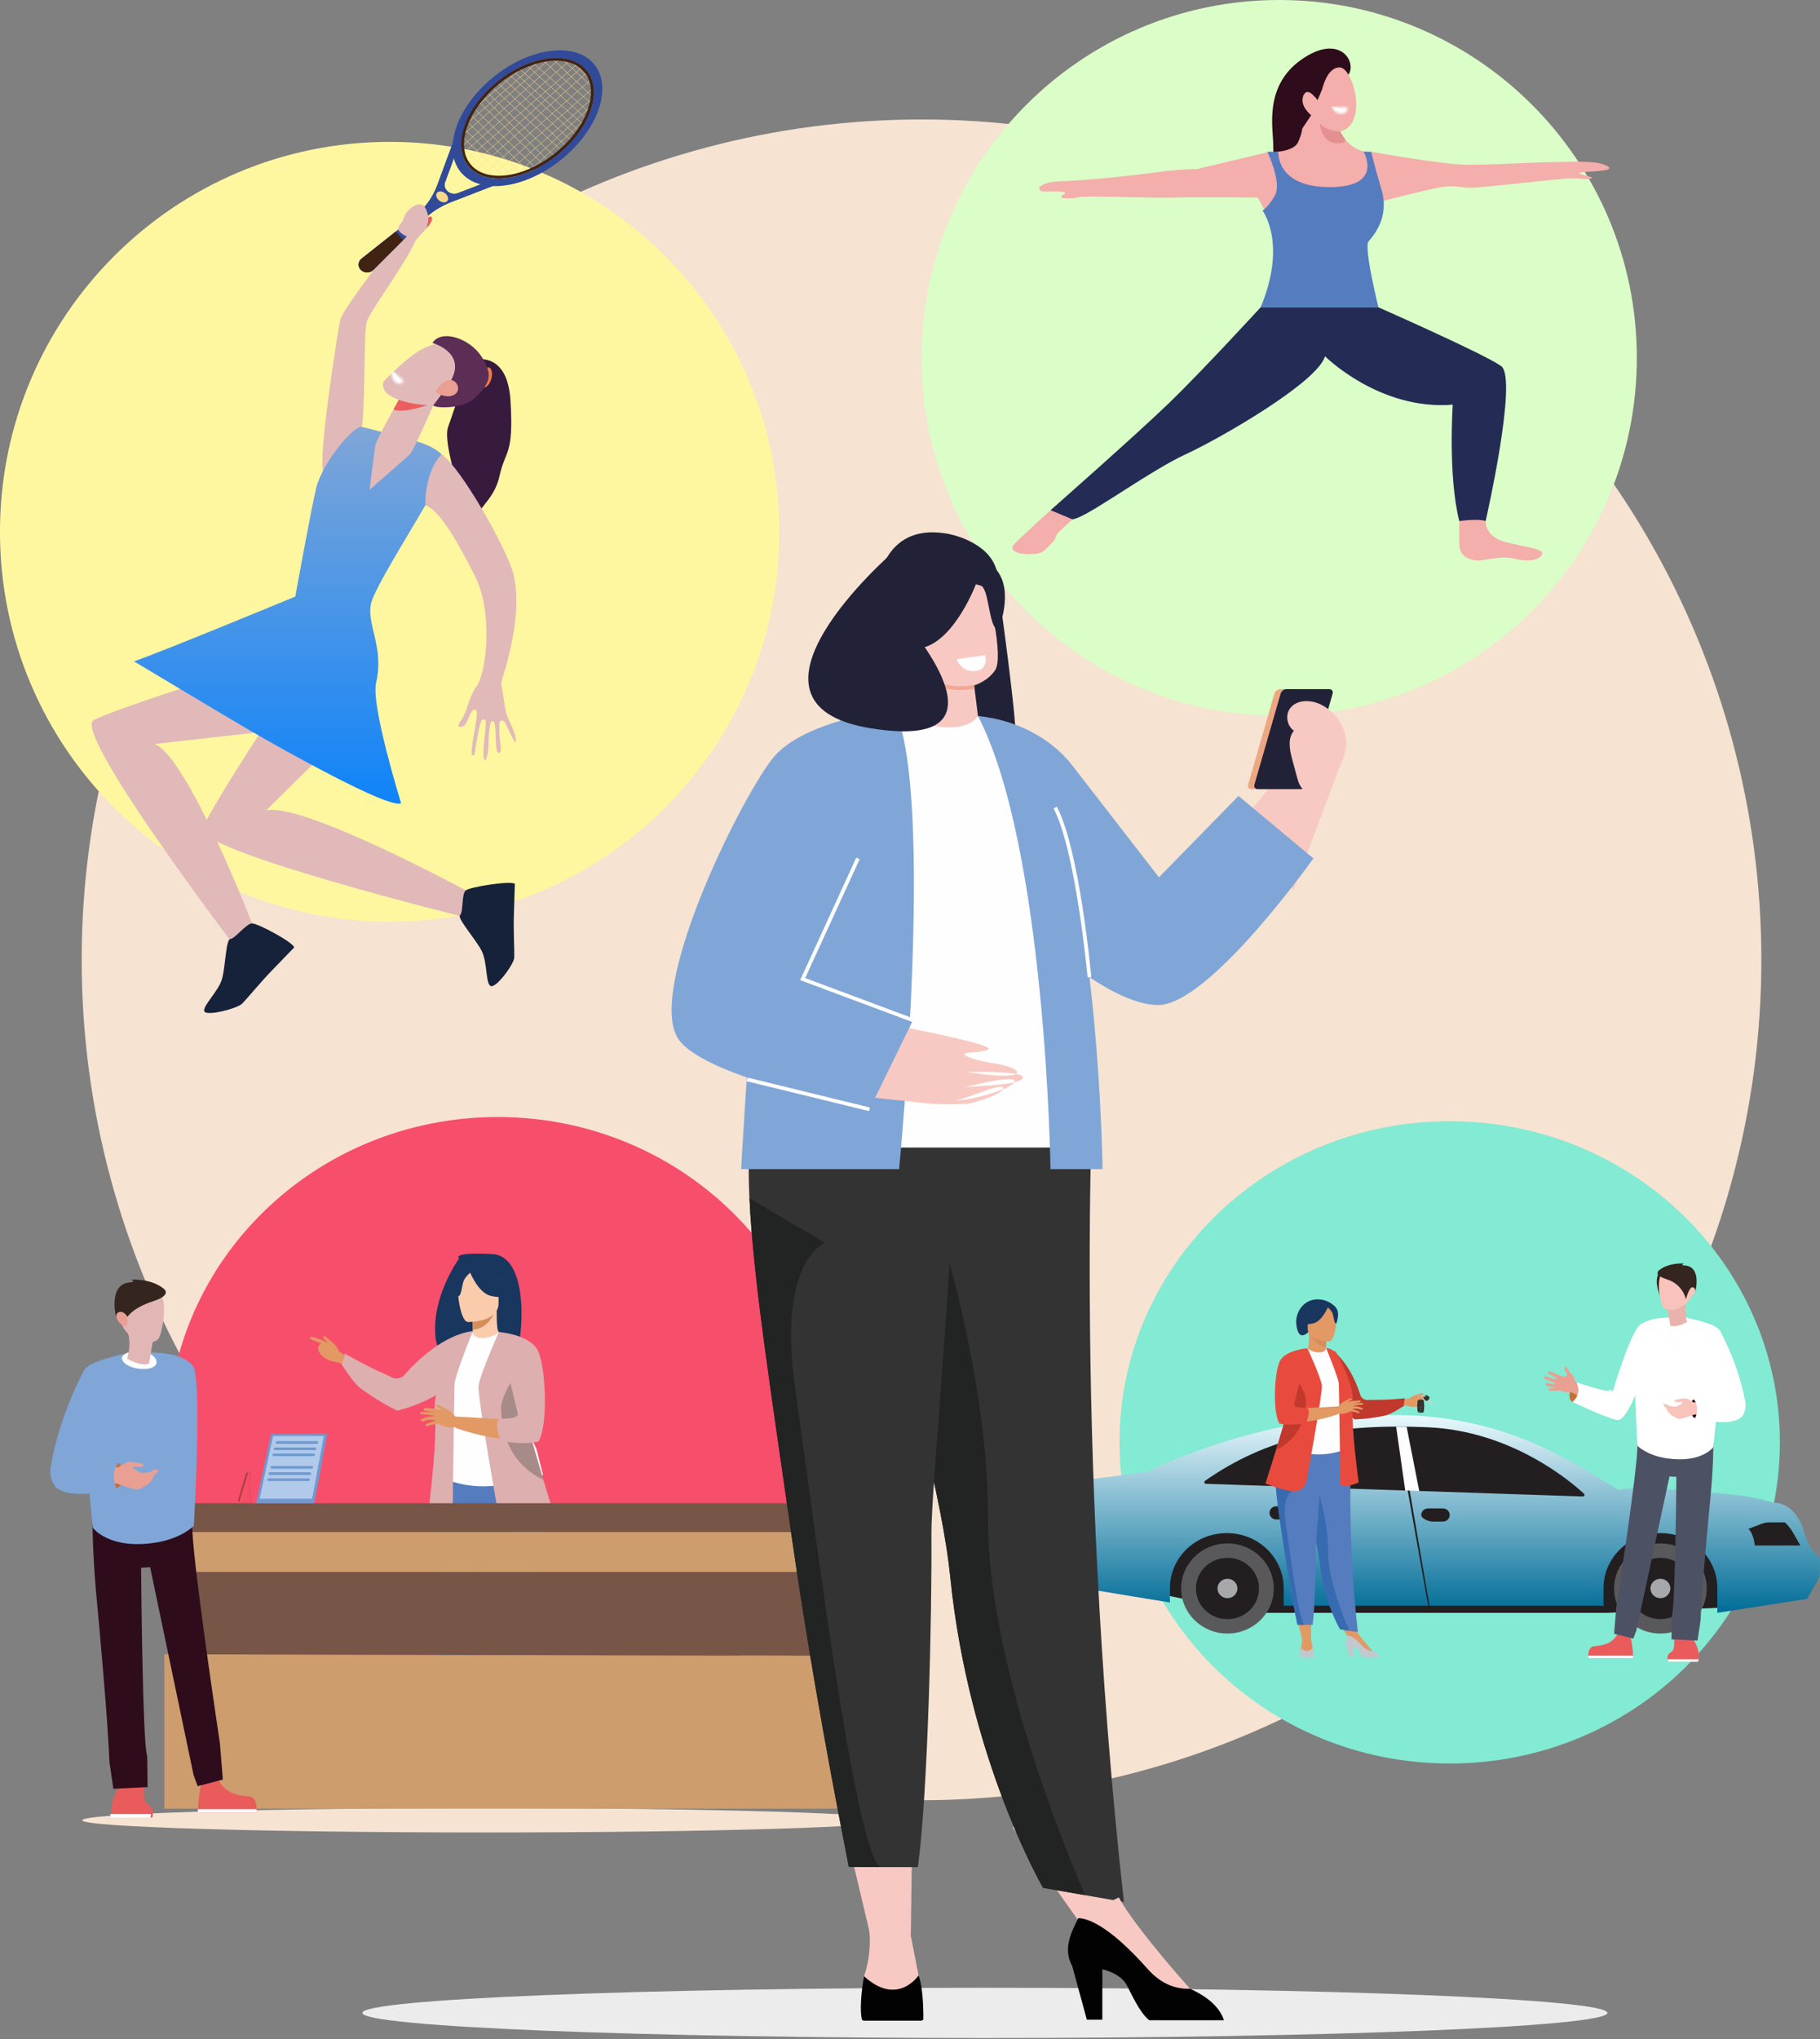 <?xml version="1.0" encoding="UTF-8"?>
<svg version="1.1" viewBox="0 0 869 973" xmlns="http://www.w3.org/2000/svg" xmlns:xlink="http://www.w3.org/1999/xlink">
<rect x="0" y="0" width="869" height="973" fill="#808080" stroke="none"/>
<title>Group 7</title>
<desc>Created with Sketch.</desc>
<defs>
<path id="b" d="m0.2 1.165s1.385 3.244 5.344 2.525c2.818-0.512 1.93-3.403 1.93-3.403l-7.273 0.879z"/>
<linearGradient id="f" x1="50%" x2="50%" y1="100%" y2="3.0616e-15%">
<stop stop-color="#0D83F9" offset="0"/>
<stop stop-color="#80A6D7" offset="1"/>
</linearGradient>
<path id="a" d="m0.2 1.165s1.385 3.244 5.344 2.525c2.818-0.512 1.93-3.403 1.93-3.403l-7.273 0.879z"/>
<linearGradient id="e" x1="50%" x2="50%" y2="100%">
<stop stop-color="#EAF9FD" offset="0"/>
<stop stop-color="#006C97" offset="1"/>
</linearGradient>
</defs>
<g fill="none" fill-rule="evenodd">
<circle cx="440" cy="458" r="401" fill="#F6E3D2"/>
<g transform="translate(24 533)">
<path d="m56 153.24c0 84.634 70.579 153.24 157.65 153.24 87.063 0 157.64-68.608 157.64-153.24 0-84.633-70.579-153.24-157.64-153.24-87.067 0-157.65 68.607-157.65 153.24" fill="#F74E6B"/>
<path d="m401.68 335.56c0 3.217-86.506 5.829-193.22 5.829-106.71 0-193.21-2.612-193.21-5.829 0-3.225 86.505-5.831 193.21-5.831 106.71 0 193.22 2.606 193.22 5.831" fill="#F6E3D2"/>
<path d="m195.22 67.52s-13.151 17.817-11.312 37.363c1.839 19.548 29.8 14.611 35.49 13.987 5.693-0.624 12.005-52.328-8.225-53.446-20.23-1.12-15.953 2.096-15.953 2.096" fill="#19365E"/>
<polygon points="221.77 287.91 217.78 304.71 211.8 304.68 211.58 287.91" fill="#E39963"/>
<polygon points="196.72 288.56 185.36 304.66 180.94 298.97 187.77 286.35" fill="#E39963"/>
<path d="m200.95 107.1c-0.048 0.022 4.793 2.539 8.437 1.54 3.426-0.931 5.665-5.377 5.616-5.388-1.45-0.289-1.868-2.281-1.838-10.849l-0.654 0.129-11.03 2.184s0.251 3.469 0.258 6.74c7e-3 2.747-0.159 5.351-0.789 5.644" fill="#FACCAC"/>
<path d="m201.48 94.718s0.25 3.469 0.258 6.74c6.171-0.174 9.434-5.804 10.771-8.925l-11.029 2.185z" fill="#D68D5C"/>
<path d="m213.65 91.332s3.234-5.111 4.011-9.479c0.553-3.123-1.034-14.688-12.657-13.02 0 0-3.375 0.332-6.548 2.473-2.523 1.706-6.165 5.384-2.093 15.476l1.058 3.409 16.229 1.141z" fill="#19365E"/>
<path d="m180.18 299.65 5.763-1.008 6.238-1.092s11.019-18.896 13.767-46.107c0.065-0.633 0.139-1.275 0.223-1.925 1.745-13.722 7.531-31.692 9.321-47.242 0.284-2.479 0.519-4.802 0.708-6.997 0.06-0.7 0.118-1.391 0.168-2.069 0.998-13.024 0.353-21.309-0.484-30.126l-31.332 10.053s3.297 57.436-4.372 126.51" fill="#547CBE"/>
<path d="m189.68 148.05c0.088 16.846-2.473 24.074-2.473 24.074s15.159 7.7 33.174 2.032c0.211-0.067 14.917-3.422 14.917-3.422-0.302-0.683-2.983-12.038-3.276-12.663-3.805-8.167-6.693-11.749-7.145-14.257-0.835-4.688-0.853-9.54-0.437-14.115 1.099-12.11 4.369-22.164 4.369-22.164-4.909-1.116-9.505-3.079-14.615-4.995-1.174 1.462-4.767 2.995-7.884 2.923-3.588-0.077-4.752-1.612-4.566-3.291-3.824 2.129-6.874 4.138-6.874 4.138-3.251 5.645-9.843 11.128-10.318 19.786-0.12 2.132 5.125 21.482 5.128 21.954" fill="#FEFEFE"/>
<path d="m169.13 123.03c5.194-6.07 18.66-19.236 32.556-20.853l-11.991 23.357s-0.675 4.005-4.224 6.337c-8.696 5.716-19.754 8.24-19.754 8.24s-7.488-3.266-17.726-10.768c-3.212-2.353-8.858-11.333-8.858-11.333l1.524-5.095s9.583 5.357 13.009 6.905c1.951 0.881 6.443 2.984 9.609 4.471 2.014 0.945 4.408 0.428 5.855-1.261" fill="#DDAFAF"/>
<path d="m199.42 97.815s14.603 0.237 14.614-8.858c0.01-9.095 1.902-15.191-7.424-15.73-9.322-0.539-11.137 2.93-11.878 5.965-0.745 3.038 0.89 18.325 4.688 18.623" fill="#FACCAC"/>
<path d="m199.96 73.004s3.998 10.675 10.133 12.25c6.137 1.578 8.798-0.064 8.798-0.064s-4.705-3.74-5.685-10.267c0 0-10.23-6.998-13.246-1.919" fill="#19365E"/>
<path d="m200.95 73.871s-2.986 2.385-3.714 4.699c-0.728 2.315-1.055 7.084-2.446 6.924 0 0-3.012-7.255 0.374-11.358 3.592-4.353 5.786-0.265 5.786-0.265" fill="#19365E"/>
<path d="m217.98 303.77s-0.481 3.329 0.76 6.89c0 0 0.98 4.459-3.409 4.541-4.392 0.083-5.468-0.333-4.971-3.064 0.496-2.734 1.443-7.462 1.443-7.462l6.177-0.905z" fill="#E39963"/>
<path d="m209.95 317.11s0.094 0.056 0.275 0.144h8.592c0.167-0.088 0.244-0.144 0.244-0.144 0.497-2.237-0.316-6.446-0.316-6.446-4.97 4.558-8.08-0.112-8.08-0.112-0.81 1.945-0.715 6.558-0.715 6.558" fill="#C3C7CE"/>
<path d="m170.36 312.53s8.094-8.984 10.578-13.555l6.018 3.084-13.454 12.634-3.146-0.413 4e-3 -1.75z" fill="#E39963"/>
<path d="m165.34 317.19h11.074c1.069-0.799 2.063-2.643 3.301-5.118 0.66-1.322 2.141-2.05 3.665-2.45v7.483h2.298l2.176-7.953c1.43-2.633 0.112-5.022-0.897-7.102-1.172-3e-3 -4.327 0.8-10.306 7.537-1.965 2.211-4.136 3.003-6.289 2.934-0.032 0.019-0.061 0.035-0.089 0.047-3.607 1.62-4.639 3.639-4.933 4.622" fill="#C3C7CE"/>
<path d="m201.75 102.17s-8.448 20.873-8.698 25.096c-0.248 4.224-0.993 69.08-0.993 69.08s0.496 2.981-5.218 1.738c-5.716-1.243-7.207-2.485-7.207-2.485s5.468-40.005 3.976-53.92c-1.49-13.914 11.43-36.61 11.43-36.61l6.71-2.899z" fill="#DDAFAF"/>
<path d="m185.94 298.65 6.238-1.092s11.018-18.896 13.767-46.107c0.065-0.633 0.139-1.276 0.223-1.925 1.745-13.723 7.531-31.692 9.32-47.242 0.285-2.479 0.52-4.802 0.709-6.997 0.06-0.7 0.118-1.391 0.168-2.07l-5.906-2.818s-10.196 27.989-10.113 52.328c0.073 21.14-11.388 48.969-14.406 55.923" fill="#366AB1"/>
<path d="m208.74 245.17c-0.088 11.602 0.498 38.268 2.009 49.31h5.605c3.1 0 4.645-0.047 4.645-0.047 3.79-19.196 6.486-35.079 8.449-48.764 1.609-11.231 3.04-20.862 4.141-29.147 1.109-8.344 1.88-15.328 2.154-21.23 0.043-0.929 0.077-1.834 0.093-2.712 0.016-0.881 0.022-1.739 0.014-2.571l-30.586-2.982c0.384 20.323 3.529 51.403 3.476 58.143" fill="#547CBE"/>
<path d="m216.36 294.48c3.1 0 4.646-0.047 4.646-0.047 3.789-19.195 6.485-35.079 8.448-48.764 1.61-11.231 3.04-20.862 4.141-29.147 1.109-8.344 1.88-15.327 2.155-21.23l-11.224 6.601s7.164 2.529 4.43 21.663c-2.732 19.131-8.79 68.212-12.596 70.924" fill="#366AB1"/>
<path d="m214.92 195.11s2.153 7.785 9.608 6.79c7.455-0.993 18.055-5.465 18.055-5.465s-3.185-10.065-7.147-23.29c-4.796-16.009-10.731-36.649-13.529-49.666-0.786-3.648-1.324-6.694-1.522-8.876l-6.183-12s-9.223 20.696-9.719 25.914c-0.498 5.22 10.437 66.593 10.437 66.593" fill="#DDAFAF"/>
<path d="m215.25 139.45c0.334 8.447 2.32 24.847 20.045 33.626 0.049 0.021 0.095 0.046 0.142 0.067-4.796-16.008-10.731-36.649-13.529-49.666-3.256 4.867-6.84 11.321-6.658 15.973" fill="#A78B88"/>
<path d="m222.36 127.73-8.164-25.135c0.023 0.011 10.31 3.064 15.485 5.676 0 0 3.235 4.17 5.236 13.789 0 0 2.115 23.098-2.607 31.548 0 0-14.908 2.98-38.763-5.219v-5.468s26.09 1.366 31.433 1.988l-2.62-17.179z" fill="#E39963"/>
<path d="m214.2 102.6s15.134 1.066 18.775 9.185c3.646 8.115 4.805 35.116 0.167 43.07 0 0-6.385 1.817-17.68-0.294-0.139-0.026-0.279-0.053-0.418-0.081 0 0-3.603-8.821-0.373-10.561 0 0 9.526 0.498 8.532-2.648-0.993-3.149-9.003-38.671-9.003-38.671" fill="#DDAFAF"/>
<path d="m195.88 148.31-1.199-0.271-3.11 0.044c-2.285 0.032-4.54-0.624-6.513-1.854 0 0-3.122 0.51-5.012 1.379-0.64 0.36-1.263-0.699-0.622-1.108l4.869-1.865-2.78-0.131c-0.692-0.041-1.39 0.055-2.061 0.264l-1.768 0.568c-0.688-0.24-1.106-0.594-0.381-1.282l1.974-0.746c0.564-0.211 1.187-0.335 1.794-0.389l2.828-0.196-3.738-0.688-3.07-0.287c-0.582-0.071-0.721-1.123 0.099-1.19l3.594 0.154 3.353 0.331-5.408-0.96c-0.686-0.241-0.593-1.164 0.029-1.24l2.072 0.107c1.328 0.073 2.655 0.239 3.959 0.495l2.332 0.48-2.599-1.662c-0.629-0.625-0.071-1.239 0.588-1l3.539 1.733c1.518 0.738 2.876 1.781 3.987 3.074l0.733 0.845 5.161 1.24-2.65 4.155z" fill="#E39963"/>
<path d="m129.47 108.16-5.062-2.128c-0.617-0.388-0.322-1.268 0.301-1.203l1.998 0.559c1.279 0.366 2.536 0.816 3.752 1.355l2.169 0.982-2.169-2.195c-0.475-0.744 0.204-1.222 0.795-0.843l3.069 2.468c1.316 1.056 2.413 2.374 3.211 3.879l0.53 0.987 2.405 1.518-1.148 4.299-1.109-0.53-3.043-0.645c-2.235-0.472-4.29-1.609-5.945-3.244 0 0-3.1-3.844 0.246-5.259" fill="#E39963"/>
<polygon points="54.455 330.02 376.13 330.02 376.13 257.09 54.455 256.36" fill="#CD9D6E"/>
<polygon points="54.455 217.1 376.13 217.1 376.13 198.03 54.455 198.03" fill="#CD9D6E"/>
<path d="m391.17 198.03h-360.18c-2.784 0-5.041-2.257-5.041-5.041v-3.667c0-2.783 2.257-5.04 5.04-5.04h360.18c2.784 0 5.041 2.257 5.041 5.041v3.666c0 2.783-2.257 5.041-5.041 5.041" fill="#775547"/>
<path d="m98.085 184.33c-0.033 0.021-0.067 0.039-0.101 0.056l0.031-0.056h0.07z" fill="#5F99A7"/>
<polygon points="56.963 256.36 376.13 257.09 376.13 217.1 56.963 217.1" fill="#775547"/>
<polygon points="105.44 151.21 98.32 184.28 126.06 184.28 132.27 151.21" fill="#6F9AD1"/>
<polygon points="106.39 152.26 99.962 182.13 125.02 182.13 130.62 152.26" fill="#B1CAEA"/>
<path d="m127.34 154.66h-19.073c-0.349 0-0.638 0.289-0.638 0.639s0.289 0.639 0.638 0.639h19.073c0.351 0 0.64-0.289 0.64-0.639s-0.289-0.639-0.64-0.639" fill="#6F9AD1"/>
<path d="m126.37 157.67h-19.073c-0.352 0-0.638 0.288-0.638 0.641 0 0.35 0.286 0.637 0.638 0.637h19.073c0.352 0 0.637-0.287 0.637-0.637 0-0.353-0.285-0.641-0.637-0.641" fill="#6F9AD1"/>
<path d="m125.76 160.56h-19.07c-0.352 0-0.64 0.288-0.64 0.639 0 0.35 0.288 0.64 0.64 0.64h19.07c0.352 0 0.641-0.29 0.641-0.64 0-0.351-0.289-0.639-0.641-0.639" fill="#6F9AD1"/>
<path d="m124.88 166.52h-19.073c-0.352 0-0.638 0.289-0.638 0.641 0 0.35 0.286 0.639 0.638 0.639h19.073c0.349 0 0.636-0.289 0.636-0.639 0-0.352-0.287-0.641-0.636-0.641" fill="#6F9AD1"/>
<path d="m123.9 169.53h-19.073c-0.352 0-0.64 0.287-0.64 0.64 0 0.349 0.288 0.636 0.64 0.636h19.073c0.351 0 0.637-0.287 0.637-0.636 0-0.353-0.286-0.64-0.637-0.64" fill="#6F9AD1"/>
<path d="m123.29 172.42h-19.072c-0.352 0-0.64 0.287-0.64 0.638s0.288 0.639 0.64 0.639h19.072c0.352 0 0.637-0.288 0.637-0.639s-0.285-0.638-0.637-0.638" fill="#6F9AD1"/>
<polygon points="93.63 169.63 89.501 183.32 90.259 183.55 94.388 169.86" fill="#A53E39"/>
<path d="m93.654 183.91c-1.059 0-2.11-0.177-2.194-0.191l0.031-0.18c1.057 0.18 3.871 0.455 4.186-0.431 0.141-0.392 0.01-1.052-0.172-1.971-0.329-1.668-0.827-4.184-0.243-7.699 0.46-2.752 0.119-3.583-0.248-3.797-0.383-0.225-0.9 0.186-0.905 0.189l-0.113-0.142c0.023-0.019 0.62-0.492 1.111-0.204 0.604 0.354 0.719 1.695 0.337 3.986-0.581 3.48-0.087 5.978 0.241 7.632 0.187 0.944 0.322 1.625 0.165 2.067-0.21 0.586-1.205 0.741-2.196 0.741" fill="#B64D41"/>
<path d="m98.575 330.28c0 0.971-0.1 1.648-0.1 1.648h-28.028c0-0.551 0.01-1.108 0.039-1.648 0.317-7.332 1.929-13.481 1.929-13.481l7.014-3.221c0.603 3.613 2.85 5.916 4.801 7.42 0.512 0.407 1.047 0.742 1.602 1.028 0.255 0.141 0.514 0.268 0.78 0.388 0.584 0.266 1.189 0.484 1.791 0.664 2.475 0.749 4.978 0.908 6.728 1.177 2.988 0.462 3.444 3.917 3.444 6.025" fill="#EA5B5B"/>
<path d="m98.575 330.28c0 0.971-0.1 1.648-0.1 1.648h-28.028c0-0.551 0.01-1.108 0.039-1.648h28.089z" fill="#FEFEFE"/>
<path d="m48.979 332.6c-0.07 0.951-0.317 1.653-0.317 1.653h-18.67c-0.237-0.545-0.406-1.087-0.524-1.653-1.839-8.934 8.562-19.865 8.562-19.865l7.017 5.422s-1.529 8.24 1.805 9.993c1.999 1.048 2.256 3.026 2.127 4.45" fill="#EA5B5B"/>
<path d="m28.578 332.6h19.511c-0.07 0.951-0.318 1.653-0.318 1.653h-18.67c-0.236-0.545-0.404-1.087-0.523-1.653" fill="#FEFEFE"/>
<path d="m28.233 307.69c-0.669-19.824-5.422-71.078-5.869-75.666-0.448-4.59-2.196-22.679-2.196-40.438l47.669 1.765c-1.167 10.637 13.158 105.44 13.158 105.44l1.405 17.342-12.03 3.165-1.946-5.329-20.741-99.173-4.321 0.276s0.688 85.717 2.934 89.726l0.162 14.949-16.336 0.781-1.889-12.836z" fill="#2E0C1B"/>
<path d="m70.242 141.26c0.008 1.174 0.008 2.378 0 3.59 0 2.245-0.029 4.561-0.064 6.898-0.018 1.184-0.038 2.377-0.063 3.574-0.056 2.85-0.127 5.719-0.217 8.526-0.036 1.211-0.072 2.417-0.108 3.6-0.111 3.27-0.235 6.432-0.353 9.375-0.055 1.274-0.109 2.503-0.164 3.678-0.108 2.674-0.225 5.099-0.324 7.158-0.072 1.461-0.136 2.753-0.199 3.822-0.119 2.264-0.192 3.563-0.192 3.563s-5.735 6.077-18.36 8.05c-22.231 3.464-29.829-7.068-29.829-7.068s-0.091-0.828-0.245-2.31c-0.109-0.97-0.235-2.227-0.389-3.715-0.191-1.772-0.4-3.875-0.634-6.226-0.117-1.151-0.234-2.353-0.35-3.612-0.255-2.626-0.526-5.47-0.806-8.447-0.1-1.157-0.208-2.343-0.309-3.537-0.217-2.379-0.425-4.829-0.622-7.281-0.102-1.194-0.201-2.396-0.29-3.592-0.218-2.637-0.409-5.275-0.59-7.849-0.079-1.229-0.16-2.434-0.233-3.628-0.182-2.814-0.326-5.535-0.444-8.063-0.055-1.276-0.099-2.495-0.128-3.661-0.08-2.632-0.108-4.983-0.054-6.968 0.037-1.508 0.11-2.8 0.235-3.827 0.135-1.229 0.352-2.083 0.632-2.494 2.164-3.127 6.946-4.581 16.264-7.147 2.368-0.65 4.919-1.077 7.606-1.201 3.627-0.171 7.045-0.197 10.183-0.037 8.096 0.428 14.362 2.121 17.682 6.041 0.091 0.107 0.182 0.215 0.272 0.331 0.443 0.568 0.806 1.792 1.095 3.527 0.298 1.8 0.525 4.161 0.678 6.934 0.072 1.132 0.126 2.334 0.164 3.6 0.088 2.585 0.143 5.417 0.152 8.396" fill="#80A6D7"/>
<path d="m37.369 112.33c-1 0.146-3.118 1.5-3.17 2.513-0.165 3.166 5.919 5.793 11.493 5.346 5.573-0.446 5.584-3.468 4.533-4.976-1.086-1.559-3.564-4.233-12.856-2.883" fill="#FEFEFE"/>
<path d="m49.139 105.95-1.976 11.674s-3.162 1.813-10.508-2.312c0 0 2.993-9.001-0.782-14.923 0 0 0.833-0.017 2.155 0.034 0 0 1.867 6.694 11.111 5.527" fill="#E3B6B6"/>
<path d="m33.534 94.815c-0.4 11.065 15.397 15.823 18.364 10.55 0.95-1.687 1.893-6.379 2.24-9.616 0.081-0.733 0.138-1.475 0.172-2.219 0.224-5.041-0.674-10.056-3.569-11.168-10.081-3.872-16.715-1.118-17.207 12.453" fill="#E3B6B6"/>
<path d="m36.386 94.487s-2.178-2.607-4.238-1.044c-2.059 1.561 1.325 6.352 3.533 6.195 2.208-0.154 0.705-5.151 0.705-5.151" fill="#E9A092"/>
<path d="m32.406 165.23c2.359-0.038 3.695 10.825-0.922 11.966 0 0-5.535-11.859 0.922-11.966" fill="#C86F31"/>
<path d="m32.302 175.03c1.012 0.405 8.094 2.92 9.496 2.729 0.051-5e-3 0.104-9e-3 0.158-0.024 1.366-0.267 2.896-1.604 3.853-1.949 0.994-0.359 1.337-1.31 2.202-1.95 0.876-0.643 1.415-2.606 1.415-2.606s2.953-2.644 1.718-2.999c-1.543-0.433-3.286 1.114-3.286 1.114l-3.819 0.654s-4.587-1.814-4.395-2.733c0.203-0.92 2.094-0.166 3.754-0.301 1.1-0.084 1.18-1.285 1.18-1.285l-2.827-0.71s-4.127-0.672-5.013-0.303c-0.882 0.358-4.147 2.421-4.147 2.421l-6.113-0.135-1.181 7.985s5.995-0.326 7.005 0.092" fill="#E9A092"/>
<path d="m16.132 120.82c6.293 3.308 8.521 17.082 7.852 22.671l-6.92 18.385s1.358 2.481 0.243 2.926l15.099 0.426s-3.864 4.025-0.922 11.966c0 0-19.737 5.915-28.19 0-2.446-1.707-3.758-6.59-3.144-10.154 4.332-25.196 15.982-46.22 15.982-46.22" fill="#80A6D7"/>
<path d="m31.51 95.742s-4.418-16.593 7.227-16.886l1.073-0.297-1.073-0.946c10.133-0.364 14.956 3.98 14.956 3.98s5.458 3.029-4.554 6.301c-10.01 3.27-12.253 7.488-12.253 7.488s-1.464-2.691-3.645-2.42c-2.181 0.272-1.731 2.78-1.731 2.78" fill="#34251E"/>
</g>
<g transform="translate(440)">
<path d="m341.54 170.77c0 94.314-76.455 170.77-170.77 170.77-94.314 0-170.77-76.457-170.77-170.77s76.458-170.77 170.77-170.77c94.315 0 170.77 76.457 170.77 170.77" fill="#DBFDC7"/>
<path d="m203.84 35.636s-2.676 4.631-7.957 6.607c-5.286 1.975-6.856 5.721-6.856 5.721s-1.045-2.967-5.466-2.959c-4.426 9e-3 4.352 9.48 4.352 9.48l-3.695 8.082s-3.004 12.474-8.665 13.976c-5.657 1.504-7.735 0.347-7.619-7.16 0.111-7.508-4.853-28.182 13.511-40.999 18.365-12.821 26.544 1.341 22.395 7.252" fill="#2E0C1B"/>
<path d="m214.72 72.422s34.257 6.227 46.455 6.227c12.196 0 33.671-1.298 40.872-1.298 7.198 0 18.877-0.908 24.133 1.298s1.169 2.79-8.758 3.374c-9.926 0.583 5.645 2.337 2.339 3.114-3.314 0.777-5.258-0.388-11.097 0-5.84 0.389-34.058 3.503-42.816 4.282-8.76 0.777-10.124-1.556-18.493 0-8.367 1.556-28.027 6.811-28.61 6.811-0.584 0-4.025-11.905-4.025-11.905v-11.903z" fill="#F4AEAB"/>
<path d="m163.63 99.881-3.077-5.598s-28.61-0.389-39.898 0c-11.288 0.388-42.238-1.125-45.542-0.173-3.313 0.951-11.291 0.759-7.398-1.188 3.893-1.948-5.253-1.557-9.147-1.557-3.893 0-4.087-4.479 8.371-4.867 12.456-0.389 36.977-3.112 46.707-4.475 9.734-1.362 17.908-1.362 17.908-1.362l34.646-8.239 4.168 9.601 4.589 14.207-11.327 3.651z" fill="#F4AEAB"/>
<path d="m169.5 72.422s8.368-0.326 10.315-4.607c1.948-4.283 1.948-6.424 1.948-6.424l4.28-6.424s-5.769-4.414-3.695-9.34c2.104-5.001 6.68 2.337 6.68 2.337l2.289-5.45s2.317-10.706 8.545-10.317c6.23 0.389 13.624 27.056 0 30.558 0 0 3.936 8.771 12.654 9.667l2.201 10.379-7.263 13.429-27.911-1.469-10.043-18.382" fill="#F4AEAB"/>
<path d="m269.35 248.63s15.571-68.121 7.395-73.958c-8.174-5.84-58.583-28.028-58.583-28.028h-56.246s-27.638 30.103-43.468 45.415c-15.829 15.311-56.829 51.382-56.829 51.382s3.891 7.268 12.971 3.634c9.086-3.634 35.293-22.838 51.644-30.363 16.348-7.528 62.799-34.256 66.432-46.709 0 0 25.953 25.947 60.984 23.092 0 0-2.335 33.995 3.116 55.535 0 0 4.667 3.633 12.584 0" fill="#242C55"/>
<path d="m269.35 248.63s-0.575 7.523 9.77 10.121c10.341 2.593 18.648 3.114 17.09 5.968-1.556 2.854-7.214 3.374-13.339 1.817-6.126-1.556-14.427 1.208-18.061 0.864s-8.044-2.161-8.044-7.612v-11.158s9.083-1.298 12.584 0" fill="#F4AEAB"/>
<path d="m61.615 243.44s-16.481 14.919-17.842 16.867c-1.364 1.946 0.778 4.086 7.398 4.086 6.614 0 6.68-0.972 10.444-4.67 3.761-3.698 1.23-3.05 3.956-5.807 2.724-2.757 6.526-6.081 6.526-6.081l-10.482-4.395z" fill="#F4AEAB"/>
<path d="m218.16 146.64s-7.073-28.544-4.736-31.399c2.339-2.857 10.122-11.419 6.228-24.655-3.889-13.235-4.933-18.164-4.933-18.164h-3.632s9.864 16.868-16.087 16.868c-25.949 0-24.635-16.868-24.635-16.868h-5.207s7.004 14.791 3.631 20.76c-3.371 5.967-5.969 7.266-5.969 7.266s11.938 15.57-0.906 46.192h56.246z" fill="#547CBE"/>
<path d="m199.86 62.755s-5.69 0.249-9.755-3.768c0 0 0.952 8.577 7.192 9.269 6.234 0.694 4.862-1.897 4.862-1.897l-2.299-3.604z" fill="#E49090"/>
<g transform="translate(199.59 52.35) rotate(9) translate(-4 -2)">
<mask id="d" fill="white">
<use xlink:href="#b"/>
</mask>
<polygon id="g" points="-1.905 5.612 9.712 5.612 9.712 -1.532 -1.905 -1.532" fill="#FEFEFE" mask="url(#d)"/>
</g>
</g>
<g transform="translate(0 24)">
<path d="m372.13 229.77c0 102.76-83.305 186.07-186.07 186.07s-186.07-83.305-186.07-186.07 83.305-186.07 186.07-186.07 186.07 83.306 186.07 186.07" fill="#FFF7A0"/>
<path d="m224.3 148.2s17.963-6.974 19.47 19.271c1.508 26.244-2.388 22.64-5.263 35.671-2.872 13.032-12.71 15.526-11.557 24.677 1.151 9.149-16.591-38.318-12.99-48.119 3.6-9.802 10.34-31.5 10.34-31.5" fill="#381A3E"/>
<path d="m127.04 362.74 51.914-51.217-37.653-15.681 1.782 2.357c-3.831 3.526-42.19 62.546-46.351 73.076-4.159 10.526 127.57 42.98 127.57 42.98v-12.413s-80.027-43.404-97.259-39.102" fill="#E1B9B9"/>
<path d="m245.83 397.75s-0.285 9.085-0.486 15.442c-0.201 6.358 0.301 16.522 0.201 19.702s-8.526 14.471-11.134 13.642c-2.609-0.828-1.622-11.256-4.411-16.785-2.79-5.528-11.938-15.697-10.329-17.095 1.609-1.396 0.645-9.982 2.676-11.747 2.032-1.762 21.806-4.794 23.483-3.159" fill="#162239"/>
<path d="m73.933 331 75.551-8.515-17.883-34.287-0.283 2.862c-5.397 0.435-76.018 22.948-86.561 28.548-10.541 5.603 67.675 108.39 67.675 108.39l8.672-9.508s-30.967-80.584-47.171-87.486" fill="#E1B9B9"/>
<path d="m140.46 428.09s-6.566 6.791-11.163 11.541c-4.596 4.752-11.314 12.834-13.612 15.209-2.299 2.379-16.642 6.041-18.061 3.864-1.42-2.177 6.624-9.58 8.351-15.465 1.726-5.885 1.825-19.087 4.032-19.205 2.207-0.119 7.469-7.266 10.258-7.415 2.789-0.146 20.053 9.229 20.195 11.471" fill="#162239"/>
<path d="m233.4 151.35c1.384 0.319 1.923 2.712 1.205 5.346-0.72 2.634-2.424 4.508-3.809 4.189-1.386-0.322-1.924-2.715-1.206-5.348 0.72-2.633 2.425-4.509 3.81-4.187" fill="#EF7E3F"/>
<path d="m201.87 81.617s3.416-3.188 4.258-1.985c0.843 1.202-1.101 4.686-4.544 6.726-3.441 2.039 0.286-4.741 0.286-4.741" fill="#EA5E5D"/>
<path d="m162.52 128.35c-1.341 5.706-11.609 71.565-7.77 73.238 3.84 1.674 15.774-16.073 17.722-20.751 1.944-4.676 1.176-45.208 2.519-50.913 1.123-4.776 17.643-26.491 23.267-38.766 0.272-0.593 5.316-6.391 5.557-6.932 0.728-1.639-6.212-3.913-5.841-4.967 0 0-34.112 43.386-35.454 49.091" fill="#E1B9B9"/>
<path d="m196.74 186.01s-19.962-5.479-24.005-6.285c-4.044-0.806-19.062 17.629-21.775 29.161-2.713 11.535-9.958 51.77-9.958 51.77s-60.843 25.192-77.009 30.932c0 0 42.666 25.577 55.884 33.272 13.219 7.696 66.228 37.59 71.638 34.382 0 0-14.48-46.618-11.94-57.407 4.013-17.066-4.736-27.935-2.374-37.981 2.363-10.046 33.461-56.71 35.475-65.268 2.012-8.557-15.936-12.576-15.936-12.576" fill="url(#f)"/>
<path d="m192.57 162.97s-12.931 22.739-13.43 25.733l-2.702 21.061s19.111-16.737 19.369-17.052c2.098-2.566 11.606-24.507 11.606-24.507l-14.843-5.235z" fill="#E1B9B9"/>
<path d="m207.41 168.21-14.843-5.235s-2.078 3.675-4.654 8.356c4.559 2.515 19.497-3.121 19.497-3.121" fill="#EA5E5D"/>
<path d="m226.37 250.08c9.25 17.045 5.966 46.628 1.278 53.255-4.314 6.095-4.175 11.63-7.347 16.114-1.536 2.169-1.483 2.955-1.432 3.143 0.07 0.247 0.823 0.338 2.131 0.029 2.311-0.545 3.194-7.495 5.35-8.003 0.475-0.111 1.074 0.097 1.275 0.817 0.735 2.637-3.755 20.65-2.074 21.033 1.253 0.282 1.376-3.061 1.405-3.147 1.827-11.148 2.609-14.823 4.397-13.945 0.261 0.128 0.44 0.359 0.53 0.683 0.581 2.082-2.369 17.176-0.297 18.81 0.525 0.414 1.349-3.684 1.378-3.77 0.34-1.81 0.151-14.012 1.841-14.9 3.165-1.663 0.68 15.721 3.527 15.049 1.632-0.387 0.243-5.628 0.151-8.226-0.19-5.328-0.15-6.624 0.674-7.094 1.584-0.905 2.861 2.525 3.893 4.772 0.809 1.758 2.274 4.941 3.082 5.557 1.092-1.789-1.987-8.182-2.856-10.084-1.656-3.618-1.538-2.675-3.364-14.609-0.68-4.448-0.806-3.129 0.078-6.04 4.576-15.058 9.131-35.279 4.91-50.429-3.385-12.144-24.99-50.163-34.003-56.235-5.422 4.965-8.108 16.555-7.805 24.237 8.704 3.076 19.712 26.412 23.278 32.983" fill="#E1B9B9"/>
<path d="m238.38 62.043c-0.315-0.704-1.215-1.046-1.988-0.746l-17.72 6.847c-3.653 1.413-7.409-1.806-6.137-5.261l6.676-18.13c0.269-0.73-0.156-1.522-0.95-1.77-0.796-0.248-1.657 0.144-1.925 0.874l-7.526 20.436c-2.212 6.004-6.135 11.354-11.359 15.489l-24.813 19.644c-0.117 0.093-0.232 0.195-0.339 0.3-1.517 1.517-1.412 3.878 0.236 5.274 1.647 1.395 4.213 1.297 5.73-0.218l23.675-23.659c3.745-3.742 8.323-6.699 13.42-8.668l22.209-8.583c0.773-0.297 1.136-1.115 0.811-1.829" fill="#314B9A"/>
<path d="m268.33 48.087c-14.941 13.295-34.431 17.054-43.529 8.396-9.096-8.657-4.358-26.452 10.587-39.747 14.944-13.293 34.432-17.052 43.529-8.394 9.097 8.657 4.357 26.452-10.587 39.745m-55.786 14.796 4.174-11.335c0.773 3.082 2.294 5.815 4.614 8.022 2.22 2.114 4.99 3.571 8.138 4.406l-10.788 4.167c-3.654 1.414-7.41-1.806-6.138-5.26m69.844-57.628c-10.265-9.768-32.253-5.527-49.112 9.471-10.233 9.103-16.224 20.076-17.059 29.481l-7.398 20.085c-2.212 6.005-6.134 11.355-11.359 15.49l-24.812 19.644c-0.118 0.093-0.232 0.194-0.339 0.3-1.517 1.516-1.413 3.877 0.236 5.273 1.647 1.396 4.213 1.298 5.729-0.217l23.676-23.659c3.745-3.742 8.322-6.7 13.42-8.668l19.804-7.652c10.755 0.418 24.132-4.796 35.27-14.704 16.86-14.999 22.206-35.077 11.944-44.844" fill="#314B9A"/>
<path d="m202.33 74.081s3.032 3.613 1.867 8.571c-1.166 4.959-5.98 7.272-8.099 6.849-2.119-0.422-6.387-2.834-5.951-4.658 0.435-1.824 2.117-2.555 2.72-5.125 0.605-2.569 5.927-7.977 9.463-5.637" fill="#E1B9B9"/>
<path d="m188.99 86.485-16.345 12.941c-0.118 0.093-0.232 0.194-0.34 0.3-1.516 1.516-1.412 3.877 0.237 5.273 1.647 1.396 4.213 1.298 5.729-0.217l14.253-14.243c-1.336-1.437-2.626-2.955-3.534-4.054" fill="#412313"/>
<path d="m277.84 30.578-1.766-1.577 2.283-1.987 1.721 1.505-2.238 2.059zm1.914 1.934-2.17 2.011-1.947-1.695 2.204-2.025 1.913 1.709zm-4.77 4.422-1.917-1.741 2.448-2.251 1.947 1.695-2.478 2.297zm-1.831 1.699-1.928-1.746 1.718-1.58 1.918 1.741-1.708 1.585zm-2.572 2.385-1.931-1.763 2.453-2.256 1.926 1.746-2.448 2.273zm-2.609 2.418-1.93-1.783 2.485-2.286 1.93 1.764-2.485 2.305zm-2.29 2.123-1.95-1.782 2.188-2.011 1.93 1.784-2.168 2.009zm-3.07 2.847-1.927-1.826 2.923-2.69 1.954 1.783-2.95 2.733zm-2.617 2.43-1.907-1.869 2.473-2.275 1.929 1.827-2.495 2.317zm-2.176 2.017-1.919-1.873 2.066-1.899 1.905 1.867-2.052 1.905zm-2.729 2.53-1.94-1.875 2.627-2.416 1.918 1.875-2.605 2.416zm-4.713 0.448-2.402-2.364 2.573-2.242 2.359 2.28-2.53 2.326zm-2.41 2.217-2.488-2.408 2.369-2.062 2.406 2.367-2.287 2.103zm-5.293-0.186-2.407-2.352 2.547-2.217 2.418 2.341-2.558 2.228zm-2.271 1.976-2.443-2.32 2.18-1.898 2.407 2.353-2.144 1.865zm-4.933-0.374-2.478-2.169 2.331-2.05 2.389 2.268-2.242 1.951zm-4.302-0.788-2.8-2.316 1.65-1.45 2.722 2.385-1.572 1.381zm-5.21-4.309 1.707-1.517 2.226 1.949-1.652 1.455-2.281-1.887zm-2.868-2.372 1.813-1.565 2.636 2.31-1.711 1.521-2.738-2.266zm-0.578-3.878 2.767-2.41 2.308 2.191-2.684 2.314-2.391-2.095zm0.786-4.522 2.369-2.129 1.991 1.948-2.375 2.068-1.985-1.887zm-0.186-4.857 2.444-2.145 2.545 2.462-2.429 2.183-2.56-2.5zm0.449-4.309 2.564-2.216 1.966 1.935-2.528 2.218-2.002-1.937zm5.069-4.379 1.967 1.901-2.38 2.087-1.964-1.934 2.377-2.054zm2.966-2.563 1.936 1.888-2.81 2.465-1.966-1.901 2.84-2.452zm-2.014-2.2 2.191-1.874 2.007 1.968-2.176 1.88-2.022-1.974zm4.399-3.761 2.032 1.925-2.107 1.82-2.007-1.966 2.082-1.779zm2.663-2.277 2.056 1.879-2.559 2.213-2.032-1.925 2.535-2.167zm2.556-2.187 2.033 1.88-2.405 2.076-2.057-1.878 2.429-2.078zm2.54-2.171 2.03 1.858-2.41 2.083-2.032-1.879 2.412-2.062zm2.56-2.189 2.027 1.838-2.428 2.099-2.032-1.856 2.433-2.081zm1.93-1.65 2.016 1.831-1.791 1.548-2.027-1.837 1.802-1.542zm2.093-1.791 2.05 1.785-2.001 1.726-2.014-1.83 1.965-1.681zm4.892-0.452 1.865 1.666-2.546 2.234-1.909-1.663 2.59-2.237zm2.186-1.888 1.868 1.635-2.062 1.809-1.866-1.665 2.06-1.779zm5.023-0.912 2.244 1.994-2.853 2.561-2.294-2.008 2.903-2.547zm5.01-0.268 2.624 2.48-2.472 2.151-2.669-2.369 2.517-2.262zm5.112 0.531 2.559 2.365-2.28 1.967-2.519-2.38 2.24-1.952zm4.256 1.12 1.82 1.736-1.398 1.243-1.87-1.73 1.448-1.249zm4.312 4.115-1.362 1.199-2.406-2.223 1.397-1.239 2.371 2.263zm1.304 3.89-2.342 2.059-2.638-2.493 2.312-2.032 2.668 2.466zm0.246 4.734-2.068 1.801-2.668-2.369 2.142-1.881 2.594 2.449zm-7.229 6.513 2.256-1.963 2.539 2.222-2.28 1.987-2.515-2.246zm0.096 4.351-2.546-2.218 2.323-2.023 2.514 2.246-2.291 1.995zm0.128 0.11 2.288-1.994 1.77 1.581-2.206 2.027-1.852-1.614zm-2.601 2.264 2.475-2.155 1.855 1.617-2.446 2.25-1.884-1.712zm-1.894 1.648 1.767-1.538 1.888 1.716-1.717 1.578-1.938-1.756zm-2.637 2.296 2.511-2.186 1.942 1.76-2.453 2.254-2-1.828zm-2.667 2.323 2.54-2.212 2.004 1.831-2.484 2.284-2.06-1.903zm-2.385 2.077 2.259-1.968 2.063 1.908-2.189 2.011-2.133-1.951zm-3.09 2.69 2.962-2.58 2.139 1.955-2.923 2.687-2.178-2.062zm-2.624 2.285 2.498-2.175 2.182 2.065-2.471 2.272-2.209-2.162zm-2.251 1.959 2.125-1.85 2.211 2.167-2.065 1.899-2.271-2.216zm-0.126 0.11 2.273 2.22-2.627 2.415-2.356-2.276 2.71-2.359zm-5.249-0.095 2.724-2.37 2.406 2.349-2.711 2.359-2.419-2.338zm-2.677 2.331 2.55-2.219 2.42 2.337-2.573 2.24-2.397-2.358zm-0.127 0.109 2.398 2.358-2.37 2.063-2.419-2.34 2.391-2.081zm-4.899-0.346 2.402-2.11 2.379 2.34-2.393 2.082-2.388-2.312zm-2.647 2.326 2.521-2.216 2.388 2.311-2.546 2.216-2.363-2.311zm-0.126 0.111 2.363 2.309-2.184 1.901-2.388-2.268 2.209-1.942zm-4.944-0.656 2.251-1.979 2.574 2.518-2.211 1.943-2.614-2.482zm-0.127 0.111 2.614 2.483-2.337 2.053-2.721-2.385 2.444-2.151zm-2.27-2.156 2.149 2.042-2.452 2.154-2.225-1.948 2.528-2.248zm-0.121-0.114-2.533 2.251-2.634-2.307 2.676-2.309 2.491 2.365zm-0.018-4.498 2.42 2.365-2.277 2.021-2.489-2.363 2.346-2.023zm-0.118-0.117-2.348 2.025-2.309-2.191 2.374-2.067 2.283 2.233zm0.321-4.5 2.308 2.233-2.503 2.159-2.284-2.234 2.479-2.158zm-0.12-0.117-2.478 2.158-1.992-1.948 2.429-2.184 2.041 1.974zm0.56-4.311 2.062 2.026-2.496 2.175-2.043-1.977 2.477-2.224zm-0.118-0.118-2.478 2.227-2.544-2.462 2.528-2.217 2.494 2.452zm2.501-2.247-2.377 2.136-2.492-2.452 2.38-2.088 2.489 2.404zm2.888-2.594-2.762 2.482-2.489-2.403 2.81-2.462 2.441 2.383zm-0.161-4.384 2.411 2.362-2.126 1.911-2.439-2.382 2.154-1.891zm-0.117-0.117-2.157 1.891-1.934-1.888 2.175-1.881 1.916 1.878zm2.255-1.978-2.131 1.867-1.913-1.877 2.108-1.822 1.936 1.832zm2.705-2.373-2.58 2.262-1.935-1.831 2.565-2.214 1.95 1.783zm2.501-2.195-2.376 2.084-1.949-1.781 2.405-2.076 1.92 1.773zm2.532-2.22-2.407 2.112-1.919-1.776 2.412-2.085 1.914 1.749zm2.544-2.234-2.419 2.123-1.912-1.747 2.431-2.098 1.9 1.722zm1.904-1.669-1.777 1.559-1.901-1.722 1.791-1.548 1.887 1.711zm0.126-0.109-1.885-1.712 2.001-1.73 1.911 1.664-2.027 1.778zm4.514 0.387-2.054 1.847-2.335-2.123 2.029-1.779 2.36 2.055zm2.609-2.343-2.485 2.232-2.36-2.054 2.545-2.232 2.3 2.054zm0.124-0.112-2.297-2.053 2.063-1.811 2.296 2.01-2.062 1.854zm4.829 0.57-2.121 1.848-2.583-2.307 2.064-1.852 2.64 2.311zm0.126-0.111-2.642-2.313 2.851-2.561 2.667 2.369-2.876 2.505zm5.588-0.096-2.869 2.475-2.591-2.268 2.873-2.505 2.587 2.298zm0.126-0.108-2.587-2.299 2.468-2.15 2.519 2.379-2.4 2.07zm4.407-0.174-2.301 2.044-1.981-1.76 2.396-2.066 1.886 1.782zm0.124-0.111-1.883-1.78 2.281-1.969 1.873 1.732-2.271 2.017zm0.121 0.114 2.272-2.019 2.404 2.223-2.31 2.03-2.366-2.234zm8e-3 4.31-2.429-2.158 2.296-2.041 2.366 2.235-2.233 1.964zm0.125 0.111 2.229-1.96 2.638 2.493-2.145 1.884-2.722-2.417zm-0.191 4.977-2.74-2.399 2.805-2.468 2.721 2.418-2.786 2.449zm0.126 0.11 2.786-2.448 2.667 2.369-2.779 2.418-2.674-2.339zm-2.342 2.059 2.217-1.948 2.673 2.338-2.255 1.963-2.635-2.353zm-2.474 2.173 2.347-2.061 2.634 2.351-2.324 2.024-2.657-2.314zm0.114 4.527-2.59-2.351 2.351-2.066 2.657 2.313-2.418 2.104zm0.123 0.113 2.42-2.107 2.547 2.218-2.473 2.153-2.494-2.264zm-1.895 1.648 1.768-1.539 2.495 2.265-1.767 1.539-2.496-2.265zm-2.628 2.287 2.501-2.176 2.497 2.263-2.511 2.187-2.487-2.274zm-2.652 2.308 2.525-2.197 2.489 2.272-2.541 2.211-2.473-2.286zm-2.402 2.092 2.276-1.982 2.473 2.285-2.26 1.969-2.489-2.272zm-3.042 2.646 2.915-2.538 2.489 2.274-2.959 2.578-2.445-2.314zm-2.579 2.244 2.453-2.133 2.443 2.313-2.495 2.173-2.401-2.353zm-0.126 0.111 2.402 2.352-2.126 1.85-2.405-2.348 2.129-1.854zm-4.664-0.619 2.127-1.87 2.419 2.372-2.131 1.853-2.415-2.355zm-2.85 2.503 2.725-2.395 2.413 2.358-2.724 2.371-2.414-2.334zm-0.126 0.111 2.415 2.333-2.55 2.219-2.38-2.34 2.515-2.212zm-5.204-0.432 2.489-2.189 2.595 2.506-2.515 2.209-2.569-2.526zm-2.55 2.242 2.425-2.132 2.568 2.527-2.402 2.111-2.591-2.506zm-0.125 0.11 2.589 2.506-2.519 2.216-2.575-2.519 2.505-2.203zm-2.391-2.314-2.482 2.205-2.416-2.365 2.502-2.159 2.396 2.319zm0.217-4.572 2.339 2.299-2.432 2.161-2.392-2.316 2.485-2.144zm-0.118-0.117-2.486 2.146-2.31-2.235 2.494-2.174 2.302 2.263zm0.26-4.494 2.334 2.258-2.467 2.127-2.302-2.264 2.435-2.121zm-0.121-0.115-2.434 2.119-2.062-2.027 2.378-2.138 2.118 2.046zm2.918-2.542-2.791 2.432-2.121-2.048 2.763-2.481 2.149 2.097zm2.28-1.986-2.153 1.876-2.151-2.099 2.127-1.91 2.177 2.133zm0.099-4.179 2.251 2.132-2.224 1.938-2.179-2.136 2.152-1.934zm-0.121-0.114-2.151 1.932-2.409-2.362 2.132-1.87 2.428 2.3zm2.721-2.444-2.596 2.332-2.428-2.298 2.583-2.265 2.441 2.231zm2.455-2.206-2.332 2.094-2.439-2.23 2.374-2.082 2.397 2.218zm2.518-2.264-2.394 2.151-2.395-2.215 2.407-2.111 2.382 2.175zm2.525-2.268-2.4 2.157-2.381-2.174 2.42-2.124 2.361 2.141zm0.126-0.111-2.361-2.14 1.777-1.558 2.336 2.122-1.752 1.576zm4.363 0.792-1.779 1.551-2.461-2.231 1.754-1.575 2.486 2.255zm2.268-1.976-2.143 1.868-2.487-2.26 2.057-1.847 2.573 2.239zm0.126-0.108-2.576-2.243 2.485-2.231 2.58 2.305-2.489 2.169zm5.168 0.222-2.468 2.129-2.573-2.243 2.487-2.166 2.554 2.28zm0.126-0.108-2.553-2.283 2.122-1.849 2.591 2.269-2.16 1.863zm4.328 0.034-2.149 1.91-2.053-1.833 2.16-1.863 2.042 1.786zm0.126-0.111-2.041-1.785 2.869-2.474 1.982 1.761-2.81 2.498zm0.124 0.109 2.811-2.496 2.429 2.156-2.807 2.47-2.433-2.13zm0.121 4.163-2.396-2.14 2.152-1.912 2.431 2.129-2.187 1.923zm0.126 0.111 2.186-1.924 2.74 2.399-2.215 1.948-2.711-2.423zm-2.51 2.206 2.383-2.094 2.712 2.421-2.35 2.065-2.745-2.392zm-2.416 2.124 2.29-2.013 2.746 2.39-2.347 2.064-2.689-2.441zm0.801 4.1-2.689-2.437 1.763-1.553 2.687 2.44-1.761 1.55zm0.124 0.112 1.761-1.548 2.588 2.35-1.768 1.539-2.581-2.341zm-2.606 2.289 2.479-2.178 2.581 2.341-2.5 2.175-2.56-2.338zm-2.623 2.305 2.498-2.194 2.558 2.338-2.524 2.196-2.532-2.34zm-2.406 2.114 2.28-2.003 2.531 2.339-2.276 1.982-2.535-2.318zm-2.98 2.62 2.854-2.508 2.535 2.316-2.913 2.535-2.476-2.343zm-0.126 0.11 2.475 2.344-2.451 2.131-2.419-2.37 2.395-2.105zm-5.091-0.537 2.345-2.063 2.625 2.485-2.393 2.103-2.577-2.525zm-2.256 1.983 2.13-1.874 2.577 2.526-2.125 1.868-2.582-2.52zm-0.126 0.11 2.582 2.521-2.727 2.395-2.593-2.506 2.738-2.41zm-5.039 0.188 2.739-2.433 2.182 2.13-2.74 2.409-2.181-2.106zm-0.245-4e-3 -2.455 2.181-2.337-2.299 2.469-2.128 2.323 2.246zm0.594-4.762 2.27 2.216-2.738 2.434-2.322-2.243 2.79-2.407zm-0.12-0.117-2.79 2.407-2.336-2.256 2.792-2.431 2.334 2.28zm2.287-1.971-2.159 1.863-2.337-2.281 2.153-1.877 2.343 2.295zm2.406-2.077-2.28 1.968-2.343-2.297 2.228-1.938 2.395 2.267zm0.413-4.713 2.452 2.242-2.738 2.362-2.397-2.269 2.683-2.335zm-0.124-0.114-2.679 2.334-2.255-2.132 2.6-2.335 2.334 2.133zm2.48-2.159-2.355 2.05-2.335-2.135 2.332-2.094 2.358 2.179zm2.57-2.24-2.445 2.129-2.36-2.18 2.395-2.151 2.41 2.202zm0.126-0.11-2.412-2.204 2.403-2.157 2.456 2.229-2.447 2.132zm5.074 0.248-2.472 2.13-2.479-2.266 2.45-2.132 2.501 2.268zm1.911-1.65-1.784 1.54-2.502-2.269 1.778-1.548 2.508 2.277zm0.129-0.109-2.511-2.279 2.146-1.868 2.574 2.242-2.209 1.905zm4.453 0.05-2.222 1.976-2.109-1.914 2.212-1.908 2.119 1.846zm0.125-0.112-2.118-1.843 2.466-2.127 2.054 1.835-2.402 2.135zm0.125 0.11 2.402-2.134 2.396 2.14-2.385 2.096-2.413-2.102zm-2.351 2.089 2.227-1.978 2.413 2.101-2.287 2.013-2.353-2.136zm-1.882 1.673 1.757-1.562 2.351 2.134-1.763 1.552-2.345-2.124zm-0.248 4.404-2.32-2.121 2.444-2.172 2.342 2.124-2.466 2.169zm0.124 0.112 2.467-2.169 2.688 2.438-2.477 2.178-2.678-2.447zm-2.605 2.292 2.479-2.182 2.677 2.447-2.496 2.194-2.66-2.459zm-2.423 2.13 2.298-2.021 2.659 2.459-2.281 2.006-2.676-2.444zm-0.125 0.111 2.674 2.445-2.852 2.506-2.625-2.486 2.803-2.465zm-5.165 0.228 2.746-2.439 2.295 2.098-2.8 2.463-2.241-2.122zm-2.416 2.148 2.292-2.036 2.24 2.12-2.343 2.061-2.189-2.145zm-0.125 0.11 2.189 2.145-2.131 1.874-2.183-2.131 2.125-1.888zm-0.118-0.115-2.126 1.887-2.269-2.215 2.159-1.862 2.236 2.19zm2.413-2.145-2.288 2.034-2.234-2.188 2.282-1.969 2.24 2.123zm2.869-2.548-2.743 2.435-2.238-2.119 2.74-2.365 2.241 2.049zm0.234-4.183 2.191 2.026-2.3 2.044-2.24-2.044 2.349-2.026zm-0.122-0.114-2.349 2.026-2.454-2.242 2.352-2.05 2.451 2.266zm0.125-0.108-2.45-2.268 2.445-2.13 2.48 2.264-2.475 2.134zm4.605 4.481-2.299 2.022-2.295-2.097 2.299-2.045 2.295 2.12zm-2.169-2.231 2.452-2.178 2.321 2.121-2.479 2.179-2.294-2.122zm2.329-2.29-2.452 2.178-2.189-2.025 2.473-2.134 2.168 1.981zm0.558-4.332 1.784-1.539 2.109 1.916-1.758 1.561-2.135-1.938zm2.011 2.049-2.444 2.171-2.167-1.978 2.472-2.132 2.139 1.939zm-18.283 20.484-2.423 2.133-2.154-2.085 2.431-2.16 2.146 2.112zm-2.022-2.222 2.457-2.182 2.181 2.105-2.489 2.189-2.149-2.112zm-3.159 6.779-2.252 1.981-2.15-2.042 2.273-2.02 2.129 2.081zm-2.003-2.193 2.481-2.205 2.153 2.083-2.505 2.205-2.129-2.083zm48.273-23.858-2.758 2.402-2.538-2.221 2.776-2.418 2.52 2.237zm0.687 2.769-0.122-0.113-1.48 1.361-1.718-1.504 2.758-2.402 0.882 0.785 0.12-0.115-0.876-0.779 1.366-1.189-0.12-0.116-1.372 1.194-2.518-2.238 2.065-1.798 1.575 1.49 0.124-0.113-1.574-1.486 1.855-1.613-0.121-0.115-1.855 1.614-2.596-2.452 2.345-2.06 1.922 1.775 0.124-0.113-1.92-1.773 1.334-1.17-0.121-0.117-1.336 1.174-2.668-2.467 1.36-1.197 1.884 1.799 0.124-0.111-1.882-1.798 0.696-0.614-0.118-0.116-0.7 0.615-2.373-2.265 0.666-0.591-0.12-0.114-0.665 0.591-1.818-1.736 0.738-0.637-0.118-0.117-0.74 0.639-1.789-1.708-0.124 0.111 1.786 1.706-1.449 1.251-2.56-2.366 0.985-0.86-0.118-0.115-0.99 0.861-1.492-1.378-0.122 0.113 1.488 1.376-2.24 1.951-2.625-2.481 1.406-1.262-0.123-0.115-1.403 1.262-1.37-1.292-0.123 0.111 1.369 1.292-2.523 2.266-2.242-1.992 0.686-0.601-0.121-0.116-0.691 0.606-1.113-0.989-0.12 0.115 1.107 0.985-2.903 2.547-1.867-1.635 1.363-1.18-0.117-0.114-1.373 1.184-0.738-0.646-0.121 0.115 0.733 0.64-2.058 1.778-1.867-1.668-0.121 0.115 1.861 1.662-2.592 2.238-2.047-1.782 1.521-1.301-0.119-0.116-1.529 1.306-0.486-0.423-0.118 0.116 0.478 0.416-1.965 1.68-1.031-0.937-0.123 0.114 1.027 0.931-1.802 1.542-0.983-0.891-0.122 0.113 0.977 0.886-2.433 2.081-1.012-0.925-0.122 0.114 1.007 0.92-2.412 2.061-1.378-1.275-0.124 0.112 1.375 1.273-2.429 2.077-1.358-1.242-0.124 0.113 1.354 1.237-2.532 2.166-0.967-0.914-0.125 0.112 0.964 0.912-2.078 1.777-0.972-0.952-0.128 0.109 0.972 0.951-2.19 1.875-0.334-0.327-0.126 0.111 0.332 0.325-2.469 2.11 0.118 0.118 2.469-2.113 2.022 1.974-2.84 2.455-2.001-1.934-0.126 0.111 2 1.932-2.377 2.054-1.527-1.502-0.127 0.109 1.528 1.503-2.565 2.216-0.461-0.447-0.127 0.11 0.461 0.446-0.738 0.639 0.119 0.116 0.738-0.64 2.004 1.94-2.443 2.143-0.92-0.9-0.128 0.109 0.922 0.901-1.457 1.278 0.119 0.115 1.457-1.277 2.561 2.504-2.372 2.13-2.009-1.908-0.125 0.111 2.008 1.909-2.098 1.884 0.122 0.116 2.098-1.885 1.985 1.886-2.77 2.415-1.582-1.386-0.12 0.115 1.576 1.379-0.933 0.814 0.119 0.115 0.94-0.818 2.389 2.094-1.816 1.568-1.455-1.205-0.116 0.119 1.444 1.195-0.267 0.23 0.118 0.117 0.279-0.241 2.74 2.268-1.011 0.897 0.121 0.114 1.02-0.904 2.28 1.885-1.233 1.084 0.12 0.117 1.241-1.094 2.8 2.316-0.234 0.206 0.12 0.115 0.244-0.214 1.327 1.098 0.116-0.119-1.317-1.089 1.568-1.379 2.479 2.171-0.812 0.705 0.121 0.114 0.817-0.71 1.326 1.16 0.12-0.115-1.32-1.154 2.237-1.948 2.445 2.321-0.87 0.756 0.12 0.117 0.87-0.758 0.254 0.241 0.125-0.112-0.252-0.239 2.142-1.864 1.818 1.777 0.126-0.109-1.82-1.779 2.562-2.229 2.492 2.411-1.538 1.413 0.122 0.113 1.535-1.409 0.56 0.541 0.127-0.111-0.564-0.545 2.287-2.102 1.622 1.596 0.126-0.109-1.625-1.599 2.53-2.329 1.94 1.876-1.667 1.545 0.123 0.114 1.665-1.544 0.769 0.743 0.127-0.109-0.773-0.748 2.604-2.415 1.347 1.314 0.125-0.11-1.349-1.317 2.052-1.904 1.407 1.378 0.126-0.11-1.411-1.381 2.499-2.317 1.775 1.679 0.124-0.112-1.774-1.681 2.947-2.735 2.582 2.359 0.121-0.114-2.58-2.359 2.166-2.009 2.038 1.885 0.124-0.113-2.04-1.885 2.487-2.306 2.217 2.024 0.121-0.112-2.215-2.026 2.449-2.272 1.636 1.483 0.123-0.114-1.636-1.482 1.71-1.585 1.235 1.123 0.124-0.114-1.237-1.122 2.48-2.301 0.639 0.557 0.12-0.116-0.637-0.553 2.23-2.068-0.062-0.056 0.061-0.058-1.974-1.763 2.238-2.058 0.941 0.821 0.118-0.115-0.935-0.819 1.475-1.358z" fill="#FED988"/>
<path d="m213.44 72.044c-0.905 0.849-2.684 0.599-3.969-0.562-1.285-1.16-1.591-2.79-0.686-3.64 0.906-0.849 2.683-0.597 3.968 0.562 1.286 1.161 1.593 2.79 0.687 3.64" fill="#FED988"/>
<path d="m267.36 47.168c-10.598 9.428-23.857 14.242-33.78 12.267-3.147-0.627-5.766-1.918-7.784-3.84-8.549-8.137-3.816-25.156 10.552-37.939 10.598-9.427 23.856-14.242 33.78-12.267 3.147 0.629 5.766 1.92 7.786 3.841 8.55 8.137 3.814 25.156-10.554 37.938m11.552-38.826c-9.097-8.658-28.585-4.899-43.529 8.394-14.945 13.295-19.684 31.09-10.587 39.747 9.098 8.658 28.587 4.899 43.529-8.396 14.944-13.294 19.684-31.088 10.587-39.745" fill="#412313"/>
<path d="m226.64 152.26c1.186 4.33-1.305 8.85-3.146 10.845-4.174 4.52-13.406 8.262-28.074 5.083-14.669-3.178-12.744-9.18-12.211-10.278 0 0 12.099-12.566 18.865-15.559 0 0 18.962-10.543 24.566 9.909" fill="#E1B9B9"/>
<path d="m230.08 146.39c5.61 8.911 3.568 12.563-2.847 19.076-6.417 6.513-21.105 5.036-20.299 3.885 0 0 7.046-9.095 8.799-12.579 6.457-12.841-9.257-17.138-9.257-17.138 4.378-6.777 17.995-2.153 23.604 6.756" fill="#5C2D55"/>
<path d="m207.79 162.97s4.407 3.3 8.467 1.705c4.061-1.594 2.724-6.971-1.139-7.382-3.861-0.408-7.328 5.677-7.328 5.677" fill="#E9A092"/>
<g transform="translate(189.23 156.21) rotate(50) translate(-4 -2)">
<mask id="c" fill="white">
<use xlink:href="#a"/>
</mask>
<polygon points="-1.905 5.612 9.712 5.612 9.712 -1.532 -1.905 -1.532" fill="#FEFEFE" mask="url(#c)"/>
</g>
</g>
<g transform="translate(505 535)">
<path d="m29.55 153.24c0 84.634 70.579 153.24 157.65 153.24 87.063 0 157.64-68.608 157.64-153.24 0-84.633-70.579-153.24-157.64-153.24-87.067 0-157.65 68.607-157.65 153.24" fill="#83EAD3"/>
<polygon points="51.057 226.03 91.721 234.58 262.01 234.58 319.79 231.97 314.89 193.39 250.51 195.21 76.322 187.39 43.148 203.8" fill="#231F20"/>
<path d="m2.282 202.41c-1.462 1.465-2.282 3.422-2.282 5.464v1.957c0 1.019 0.207 2.031 0.602 2.974l3.695 8.763 49.294 8.084v-6.807c0-14.518 12.104-26.287 27.036-26.287h0.273c14.936 0 27.037 11.769 27.037 26.287v8.358h150.76l1.933 0.117v-8.475c0-14.518 12.103-26.287 27.037-26.287h0.275c14.933 0 27.039 11.769 27.039 26.287v11.732l42.899-6.661 4.887-8.556c0.741-1.292 1.129-2.745 1.129-4.223v-5.322c0-0.983-0.388-1.928-1.084-2.646l-3.27-3.369-2.774-6.533s-3.1-15.21-15.121-15.21c0 0-8.044-2.999-23.133-4.237 0 0-42.729-4.429-50.881-1.87-23.032-14.368-55.004-35.757-107.26-35.757-65.662 0-117.23 27.069-117.23 27.069l-25.946 3.387s-15.552-1.52-15.552 8.409c0 9.93 0.632 23.352 0.632 23.352" fill="url(#e)"/>
<path d="m314.97 222.26h-2e-3c-0.011-0.402-0.032-0.797-0.059-1.195 0.033 0.398 0.048 0.793 0.061 1.195" fill="#535878"/>
<path d="m347.2 191.42c1.58 1.454 2.944 3.146 4.022 5.045l3.391 5.973h-21.737c-0.564-5.657-3.014-7.941-3.014-7.941l6.409-2.44c1.102-0.42 2.279-0.637 3.463-0.637h7.466z" fill="#231F20"/>
<path d="m265.69 222.96c0-11.872 9.902-21.498 22.118-21.498 12.213 0 22.117 9.626 22.117 21.498 0 11.875-9.904 21.5-22.117 21.5-12.216 0-22.118-9.625-22.118-21.5" fill="#59595B"/>
<path d="m272.74 222.96c0-8.083 6.746-14.64 15.064-14.64 8.319 0 15.064 6.557 15.064 14.64 0 8.089-6.745 14.645-15.064 14.645-8.318 0-15.064-6.556-15.064-14.645" fill="#231F20"/>
<path d="m283.05 222.96c0-2.552 2.126-4.623 4.756-4.623 2.627 0 4.756 2.071 4.756 4.623 0 2.555-2.129 4.625-4.756 4.625-2.63 0-4.756-2.07-4.756-4.625" fill="#A6A8AB"/>
<path d="m58.966 222.96c0-11.872 9.899-21.498 22.113-21.498 12.213 0 22.117 9.626 22.117 21.498 0 11.875-9.904 21.5-22.117 21.5-12.214 0-22.113-9.625-22.113-21.5" fill="#59595B"/>
<path d="m66.014 222.96c0-8.083 6.745-14.64 15.064-14.64 8.316 0 15.063 6.557 15.063 14.64 0 8.089-6.747 14.645-15.063 14.645-8.319 0-15.064-6.556-15.064-14.645" fill="#231F20"/>
<path d="m76.322 222.96c0-2.552 2.129-4.623 4.757-4.623 2.626 0 4.756 2.071 4.756 4.623 0 2.555-2.13 4.625-4.756 4.625-2.628 0-4.757-2.07-4.757-4.625" fill="#A6A8AB"/>
<path d="m176.84 184.77h7.133c1.781 0 3.224 1.403 3.224 3.137 0 1.728-1.443 3.132-3.224 3.132h-5.011c-1.779 0-5.344-1.404-5.344-3.132 0-1.734 1.443-3.137 3.222-3.137" fill="#231F20"/>
<path d="m104.37 183.75h7.133c7.438 0 3.221 1.401 3.221 3.133 0 1.729-1.443 3.132-3.221 3.132h-7.133c-1.784 0-3.223-1.403-3.223-3.132 0-1.732 1.439-3.133 3.223-3.133" fill="#231F20"/>
<path d="m70.812 173.03 179.92 6.037c0.722 0.025 1.092-0.827 0.57-1.31-6.523-6.043-34.742-29.957-74.444-31.707-44.53-1.964-76.777 4.725-106.5 25.557-0.624 0.44-0.319 1.397 0.45 1.423" fill="#231F20"/>
<path d="m172.66 176.51-6.687-0.221-4.356-30.565c1.652 6e-3 3.322 0.023 5.015 0.056l6.028 30.73z" fill="#FEFEFE"/>
<polygon points="168.1 176.29 177.55 231.21 176.92 231.21 167.14 176.29" fill="#231F20"/>
<path d="m247.68 124.62c-2.066-1.057-5.136 7.779-1.891 9.296 3.251 1.521 5.728-4.952 5.728-4.952s-1.674-3.241-3.837-4.344" fill="#C86F31"/>
<path d="m236.83 128.56c0.83-0.202 3.467 0.101 3.467 0.101 2.039 0.589 3.168 0.908 4.358 0.702 1.186-0.202 3.784 1.722 3.784 1.722s1.329-2.651 0.82-5.515c0 0-1.61-0.531-1.919-0.958-0.621-0.85-0.353-2.44-1.818-3.755-1.463-1.321-2.637-3.674-2.637-3.674s-1.098-0.044-0.94 0.955c0.156 1.012 1.278 2.157 1.206 2.626-0.012 0.095-0.037 0.187-0.073 0.27 0 0-4e-3 8e-3 -4e-3 0.026-0.115 0.323-0.35 0.6-0.638 0.691-0.016 0.011-0.04 0.028-0.065 0.028-1.152 0.274-3.586-0.749-4.617-1.295-1.435-0.77-3.48-1.721-3.596-0.687-0.116 1.033 1.117 0.653 3.978 2.922l-0.129 0.346c0.196 0.173-2.3-0.319-4.421-1.201-1.461-0.603-1.417 0.556-1.077 0.972 0.338 0.425 1.902 0.82 2.954 1.272 0.699 0.286 1.429 0.585 1.862 0.757l0.017 0.486c-3.166 0.143-3.931-0.829-4.402-0.056-0.464 0.763 1.747 1.509 2.755 1.478 0.438-0.012 1.238 0.166 2.009 0.369-2.402 0.57-3.185-0.017-3.42 0.672-0.239 0.72 1.722 0.945 2.546 0.746" fill="#E9A092"/>
<path d="m278.93 96.395c-5.088 2.382-13.857 32.558-13.857 32.558s-1.349-1.304-1.896-0.365c-0.55 0.943-15.497-3.967-15.497-3.967s3.037 5.326-1.891 9.296c0 0 15.963 7.637 21.349 8.67 5.387 1.025 13.829-25.467 13.829-25.467l-2.037-20.725z" fill="#fff"/>
<path d="m144.51 130.58c-1.604-5.271-6.495-17.314-15.002-22.23l1 18.027s-0.723 2.7 0.896 5.162c3.965 6.032 10.37 10.72 10.37 10.72s5.781 0.05 14.56-1.781c2.757-0.576 8.994-4.628 8.994-4.628l0.489-3.625s-7.738 0.67-10.398 0.68c-1.509 6e-3 -5.02 0.065-7.496 0.111-1.57 0.027-2.969-0.969-3.413-2.436" fill="#C0392C"/>
<path d="m177.03 132.56c-0.929-0.129-1.907-1.346-2.849-1.347l-1.685 7e-3 2.034-0.767c0.523-0.335 0.223-0.823-0.268-0.753l-2.695 0.687c-1.155 0.293-2.246 0.811-3.197 1.533l-0.626 0.471-1.99 0.277-0.502 3.018 0.87-0.019 2.151 0.453c1.578 0.33 3.236 0.19 4.774-0.372 0 0 3.112-1.542 1.36-3.368" fill="#E39963"/>
<polygon points="113.94 235.77 116.76 247.32 120.98 247.3 121.14 235.77" fill="#E39963"/>
<polygon points="131.65 236.22 139.69 247.28 142.81 243.38 137.98 234.7" fill="#E39963"/>
<path d="m128.66 111.44c0.033 0.017-3.393 1.742-5.966 1.058-2.43-0.64-4.011-3.696-3.976-3.706 1.026-0.196 1.321-1.568 1.301-7.461l0.461 0.09 7.803 1.504s-0.176 2.384-0.181 4.634c-6e-3 1.889 0.111 3.676 0.558 3.881" fill="#E39963"/>
<path d="m128.28 102.93s-0.176 2.384-0.181 4.634c-4.365-0.119-6.675-3.991-7.622-6.138l7.803 1.504z" fill="#D68D5C"/>
<path d="m119.68 100.6s-5.054 5.545-5.765-4.394c-0.356-4.967 3.657-12.223 11.879-11.079 0 0 2.388 0.229 4.634 1.704 1.781 1.17 4.359 3.7 1.48 10.638l-0.751 2.348-11.477 0.783z" fill="#19365E"/>
<path d="m143.35 243.85-4.076-0.695-4.412-0.751s-7.796-12.994-9.74-31.704c-0.045-0.436-0.097-0.875-0.158-1.323-1.23-9.435-5.327-21.794-6.593-32.486-0.202-1.703-0.366-3.302-0.499-4.809-0.043-0.483-0.083-0.957-0.12-1.421-0.705-8.961-0.248-14.654 0.34-20.72l22.165 6.914s-2.332 39.493 3.093 86.995" fill="#547CBE"/>
<path d="m136.63 139.6c-0.061 11.581 1.75 16.555 1.75 16.555s-10.724 5.294-23.465 1.395c-0.153-0.048-9.388-1.334-9.388-1.334 0.212-0.468 2.786-8.794 2.99-9.222 2.694-5.616 2.896-8.581 3.217-10.307 0.59-3.224 0.6-6.562 0.306-9.708-0.776-8.324-3.089-15.238-3.089-15.238 3.472-0.768 6.726-2.117 10.337-3.435 0.832 1.006 3.373 2.059 5.579 2.011 2.539-0.054 3.361-1.113 3.229-2.266 2.705 1.465 4.861 2.845 4.861 2.845 2.301 3.885 1.763 8.449 2.101 14.404 0.086 1.465 1.574 13.976 1.572 14.3" fill="#FEFEFE"/>
<path d="m129.74 105.06s-10.332 0.164-10.337-6.093c-0.011-6.252-1.345-10.446 5.25-10.815 6.596-0.37 7.881 2.016 8.405 4.104 0.524 2.087-0.63 12.599-3.318 12.804" fill="#E39963"/>
<path d="m129.36 87.994s-2.826 7.339-7.168 8.427c-4.343 1.084-6.222-0.048-6.222-0.048s3.327-2.569 4.022-7.059c0 0 7.232-4.81 9.368-1.32" fill="#19365E"/>
<path d="m128.66 88.59s2.109 1.638 2.627 3.231c0.515 1.592 0.747 4.873 1.727 4.762 0 0 2.129-4.989-0.263-7.808-2.535-2.995-4.091-0.185-4.091-0.185" fill="#19365E"/>
<path d="m116.61 246.68s0.338 2.292-0.536 4.739c0 0-0.693 3.067 2.41 3.122 3.106 0.057 3.869-0.227 3.519-2.104-0.354-1.883-1.022-5.133-1.022-5.133l-4.371-0.624z" fill="#E39963"/>
<path d="m122.3 255.85s-0.065 0.037-0.193 0.099h-6.078c-0.121-0.062-0.171-0.099-0.171-0.099-0.354-1.539 0.221-4.434 0.221-4.434 3.517 3.137 5.717-0.078 5.717-0.078 0.569 1.338 0.504 4.512 0.504 4.512" fill="#C3C7CE"/>
<path d="m150.3 252.69s-5.724-6.175-7.483-9.315l-4.257 2.117 9.517 8.688 2.225-0.286-2e-3 -1.204z" fill="#E39963"/>
<path d="m153.85 255.9h-7.831c-0.755-0.547-1.459-1.819-2.334-3.521-0.464-0.906-1.516-1.405-2.591-1.679v5.144h-1.628l-1.54-5.469c-1.013-1.811-0.081-3.454 0.634-4.884 0.828-6e-3 3.065 0.549 7.291 5.182 1.391 1.521 2.923 2.063 4.449 2.016 0.025 0.016 0.042 0.026 0.063 0.034 2.552 1.116 3.283 2.502 3.487 3.177" fill="#C3C7CE"/>
<path d="m128.1 108.05s5.975 14.356 6.152 17.257c0.176 2.907 0.704 47.503 0.704 47.503s-0.35 2.05 3.69 1.195c4.043-0.856 5.098-1.709 5.098-1.709s-3.866-27.51-2.815-37.076c1.058-9.57-8.08-25.174-8.08-25.174l-4.749-1.996z" fill="#E84B3D"/>
<path d="m139.28 243.15-4.412-0.751s-7.796-12.994-9.739-31.704c-0.046-0.436-0.098-0.875-0.159-1.322-1.23-9.436-5.327-21.794-6.593-32.487-0.201-1.703-0.366-3.301-0.498-4.808-0.043-0.484-0.083-0.957-0.12-1.422l4.179-1.941s7.209 19.247 7.151 35.981c-0.049 14.538 8.056 33.673 10.191 38.454" fill="#366AB1"/>
<path d="m123.15 206.38c0.062 7.978-0.35 26.312-1.419 33.902h-3.967c-2.191 0-3.284-0.028-3.284-0.028-2.682-13.201-4.589-24.122-5.978-33.533-1.14-7.726-2.151-14.342-2.93-20.04-0.784-5.74-1.331-10.539-1.526-14.598-0.027-0.64-0.05-1.262-0.063-1.867-0.013-0.604-0.014-1.194-9e-3 -1.766l21.635-2.052c-0.271 13.975-2.494 35.348-2.459 39.982" fill="#547CBE"/>
<path d="m117.76 240.28c-2.191 0-3.284-0.028-3.284-0.028-2.682-13.201-4.589-24.122-5.979-33.534-1.139-7.725-2.15-14.341-2.929-20.04-0.785-5.74-1.331-10.539-1.526-14.597l7.941 4.539s-5.068 1.739-3.134 14.894c1.933 13.155 6.219 46.906 8.911 48.766" fill="#366AB1"/>
<path d="m118.78 171.96s-1.525 5.353-6.796 4.669c-5.275-0.684-12.774-3.759-12.774-3.759s2.254-6.923 5.053-16.015c3.399-11.007 7.594-25.2 9.574-34.152 0.554-2.507 0.937-4.601 1.077-6.103l4.373-8.249s6.524 14.229 6.874 17.816c0.351 3.589-7.381 45.793-7.381 45.793" fill="#E84B3D"/>
<path d="m118.55 133.68c-0.239 5.808-1.641 17.086-14.182 23.123-0.032 0.016-0.063 0.031-0.1 0.045 3.398-11.007 7.594-25.199 9.573-34.151 2.305 3.347 4.838 7.785 4.709 10.983" fill="#C0392C"/>
<path d="m289.32 73.533s-1.693 3.857-0.953 11.22c0 0-4.171-7.189-1.298-12.641l2.251 1.421z" fill="#34251E"/>
<path d="m253.36 255.02c0 0.72 0.077 1.224 0.077 1.224h21.357c0-0.411-6e-3 -0.821-0.031-1.224-0.239-5.428-1.472-9.983-1.472-9.983l-5.342-2.384c-0.461 2.674-2.172 4.379-3.659 5.494-0.389 0.301-0.795 0.549-1.22 0.761-0.192 0.104-0.391 0.199-0.596 0.288-0.444 0.196-0.906 0.359-1.364 0.489-1.885 0.559-3.792 0.675-5.124 0.874-2.275 0.346-2.626 2.9-2.626 4.461" fill="#EA5B5B"/>
<path d="m253.36 255.02c0 0.72 0.077 1.224 0.077 1.224h21.357c0-0.411-6e-3 -0.821-0.031-1.224h-21.403z" fill="#FEFEFE"/>
<path d="m291.16 256.74c0.051 0.704 0.239 1.226 0.239 1.226h14.226c0.179-0.407 0.311-0.805 0.4-1.226 1.399-6.615-6.522-14.715-6.522-14.715l-5.348 4.017s1.164 6.103-1.375 7.4c-1.525 0.779-1.721 2.242-1.62 3.298" fill="#EA5B5B"/>
<path d="m306.09 256.74h-14.864c0.052 0.704 0.241 1.226 0.241 1.226h14.225c0.181-0.407 0.311-0.805 0.398-1.226" fill="#FEFEFE"/>
<path d="m306.96 238.3c0.507-14.686 4.132-52.648 4.47-56.045 0.344-3.399 1.677-16.797 1.677-29.95l-36.321 1.307c0.89 7.877-10.025 78.095-10.025 78.095l-1.075 12.844 9.168 2.344 1.483-3.949 15.805-73.453 3.292 0.206s-0.527 63.486-2.237 66.456l-0.123 11.073 12.448 0.58 1.438-9.508z" fill="#4D5164"/>
<path d="m275.57 115.03c-6e-3 0.871-6e-3 1.762 0 2.661 0 1.659 0.023 3.379 0.049 5.109 0.014 0.878 0.025 1.76 0.049 2.648 0.042 2.11 0.097 4.233 0.162 6.313 0.025 0.898 0.054 1.787 0.082 2.667 0.081 2.424 0.176 4.765 0.263 6.944 0.043 0.944 0.083 1.855 0.122 2.723 0.083 1.982 0.171 3.776 0.244 5.3 0.056 1.085 0.102 2.041 0.148 2.832 0.091 1.675 0.147 2.642 0.147 2.642s4.305 4.501 13.781 5.958c16.687 2.567 22.392-5.233 22.392-5.233s0.07-0.615 0.186-1.71c0.082-0.719 0.176-1.651 0.288-2.752 0.148-1.313 0.303-2.871 0.481-4.613 0.085-0.85 0.175-1.741 0.261-2.673 0.192-1.947 0.395-4.052 0.604-6.256 0.076-0.861 0.158-1.738 0.232-2.621 0.162-1.761 0.319-3.579 0.467-5.392 0.077-0.885 0.153-1.775 0.219-2.66 0.166-1.952 0.306-3.907 0.442-5.815 0.058-0.91 0.119-1.801 0.175-2.686 0.137-2.085 0.246-4.101 0.332-5.972 0.042-0.944 0.077-1.848 0.097-2.715 0.059-1.947 0.079-3.688 0.039-5.161-0.025-1.112-0.08-2.071-0.178-2.833-0.098-0.907-0.262-1.544-0.47-1.844-1.625-2.318-5.218-3.393-12.21-5.297-1.778-0.479-3.695-0.795-5.71-0.889-2.725-0.126-5.291-0.144-7.647-0.026-6.076 0.317-10.779 1.57-13.272 4.473-0.071 0.082-0.138 0.159-0.204 0.244-0.334 0.423-0.606 1.33-0.824 2.613-0.222 1.334-0.393 3.085-0.507 5.139-0.053 0.836-0.094 1.728-0.124 2.663-0.067 1.915-0.105 4.012-0.116 6.219" fill="#fff"/>
<path d="m300 93.601c0.76 0.105 2.376 1.114 2.415 1.861 0.128 2.344-4.509 4.291-8.756 3.96-4.246-0.33-4.256-2.57-3.453-3.683 0.828-1.157 2.716-3.135 9.794-2.138" fill="#FEFEFE"/>
<path d="m291.03 88.872 1.505 8.647s2.409 1.344 8.006-1.712c0 0-2.28-6.667 0.594-11.054 0 0-0.633-0.012-1.64 0.027 0 0-1.421 4.956-8.465 4.092" fill="#E9B2AC"/>
<path d="m302.92 80.627c0.303 8.195-11.732 11.722-13.993 7.817-0.724-1.251-1.441-4.726-1.706-7.123-0.063-0.544-0.106-1.092-0.132-1.645-0.17-3.731 0.515-7.445 2.719-8.272 7.683-2.869 12.737-0.826 13.112 9.223" fill="#F7C3BB"/>
<path d="m300.75 80.386s1.658-1.929 3.225-0.773c1.57 1.152-1.008 4.7-2.689 4.589-1.684-0.115-0.536-3.816-0.536-3.816" fill="#F7C3BB"/>
<path d="m304.46 81.316s3.366-12.292-5.505-12.508l-0.82-0.221 0.82-0.701c-7.721-0.269-11.395 2.948-11.395 2.948s-4.162 2.244 3.469 4.668c7.629 2.421 8.952 9.496 8.952 9.496s1.496-5.945 3.163-5.744c1.659 0.202 1.316 2.062 1.316 2.062" fill="#34251E"/>
<polygon points="298.67 97.811 293.24 111.98 291.41 98.949" fill="#FEFEFE"/>
<path d="m113.52 125.63 5.771-17.284c-0.015 5e-3 -7.29 2.105-10.951 3.901 0 0-2.288 2.864-3.705 9.484 0 0-1.498 15.88 1.847 21.689 0 0 10.542 2.051 27.419-3.586v-3.76s-18.458 0.938-22.235 1.365l1.854-11.809z" fill="#E39963"/>
<path d="m119.29 108.35s-10.702 0.732-13.28 6.311c-2.577 5.585-3.398 24.149-0.118 29.618 0 0 4.518 1.252 12.507-0.2 0.097-0.017 0.193-0.04 0.296-0.057 0 0 2.551-6.065 0.266-7.26 0 0-6.743 0.341-6.036-1.823 0.701-2.164 6.365-26.589 6.365-26.589" fill="#E84B3D"/>
<path d="m132.25 139.78 0.853-0.189 2.198 0.032c1.612 0.019 3.212-0.428 4.604-1.277 0 0 2.208 0.351 3.548 0.952 0.452 0.245 0.892-0.484 0.439-0.764l-3.444-1.285 1.964-0.087c0.492-0.03 0.986 0.037 1.456 0.181l1.255 0.392c0.486-0.164 0.782-0.406 0.268-0.882l-1.395-0.512c-0.399-0.149-0.841-0.233-1.269-0.271l-2-0.136 2.641-0.47 2.176-0.199c0.41-0.046 0.508-0.773-0.07-0.817l-2.545 0.105-2.373 0.228 3.825-0.661c0.489-0.166 0.425-0.798-0.018-0.853l-1.465 0.076c-0.941 0.048-1.881 0.163-2.8 0.34l-1.651 0.328 1.839-1.141c0.444-0.43 0.05-0.852-0.415-0.689l-2.506 1.191c-1.071 0.51-2.034 1.227-2.818 2.117l-0.519 0.578-3.654 0.853 1.876 2.86z" fill="#E39963"/>
<path d="m303.78 132.78c-1.798-0.027-2.818 8.019 0.703 8.866 0 0 4.217-8.783-0.703-8.866" fill="#2E0C1B"/>
<path d="m303.86 140.04c-0.772 0.301-6.168 2.165-7.238 2.02-0.036-1e-3 -0.077-8e-3 -0.12-0.017-1.042-0.196-2.203-1.189-2.936-1.441-0.757-0.269-1.019-0.97-1.676-1.449-0.671-0.474-1.08-1.926-1.08-1.926s-2.249-1.959-1.306-2.222c1.175-0.321 2.501 0.823 2.501 0.823l2.911 0.485s3.496-1.341 3.346-2.024c-0.15-0.68-1.595-0.121-2.859-0.224-0.836-0.062-0.899-0.95-0.899-0.95l2.155-0.525s3.143-0.496 3.818-0.227c0.674 0.267 3.161 1.794 3.161 1.794l4.655-0.097 0.902 5.913s-4.566-0.243-5.335 0.067" fill="#F7C3BB"/>
<path d="m316.18 99.886c-4.792 2.45-6.491 12.653-5.978 16.791l5.273 13.62s-1.037 1.839-0.187 2.168l-11.504 0.312s2.942 2.983 0.703 8.866c0 0 15.035 4.379 21.478 0 1.863-1.268 2.862-4.883 2.397-7.524-3.3-18.659-12.182-34.233-12.182-34.233" fill="#fff"/>
<path d="m171.91 133.38s0.017-0.097 0.121-0.189c0.082-0.072 0.21-0.144 0.43-0.169 0.35-0.042 0.707-0.046 0.882-0.042 0.178-4e-3 0.538 0 0.889 0.042 0.213 0.025 0.345 0.097 0.426 0.169 0.106 0.092 0.12 0.189 0.12 0.189s0.193 1.812 0.244 2.482c-0.029 0.819-0.086 1.807-0.167 2.298-0.081 0.532-0.197 0.762-0.454 0.856-0.344 0.056-0.813 0.057-1.008 0.056h-8e-3 -0.042-0.038-0.01c-0.193 1e-3 -0.663 0-1.003-0.056-0.264-0.094-0.375-0.324-0.458-0.856-0.081-0.491-0.139-1.479-0.165-2.298 0.049-0.67 0.241-2.482 0.241-2.482" fill="#2F2D2A"/>
<path d="m172.79 133.79c0 0.216 0.112 0.342 0.334 0.342h0.448c0.224 0 0.342-0.126 0.342-0.342v-0.75c0-0.217-0.118-0.442-0.342-0.442h-0.448c-0.222 0-0.334 0.225-0.334 0.442v0.75zm0.281-1.316h0.548c0.275 0 0.499 0.215 0.499 0.484v0.914c0 0.266-0.224 0.482-0.499 0.482h-0.548c-0.273 0-0.493-0.216-0.493-0.482v-0.914c0-0.269 0.22-0.484 0.493-0.484z" fill="#2F2D2A"/>
<path d="m172.49 138.47c0.026-0.016 0.061-0.022 0.092-0.022 0.116 0 0.21 0.092 0.21 0.205 0 0.079-0.047 0.15-0.116 0.181 7e-3 -0.024 0.011-0.052 0.011-0.08 0-0.129-0.083-0.239-0.197-0.284" fill="#CACCCF"/>
<path d="m172.37 138.65c0-0.081 0.048-0.149 0.117-0.183 0.114 0.045 0.197 0.156 0.197 0.285 0 0.028-3e-3 0.055-0.011 0.08-0.032 0.014-0.06 0.022-0.094 0.022-0.115 0-0.209-0.09-0.209-0.204" fill="#EAEAEA"/>
<path d="m173.35 132.13c0.818 0 1.486-0.646 1.486-1.444 0-0.796-0.668-1.442-1.486-1.442-0.814 0-1.479 0.646-1.479 1.442 0 0.798 0.665 1.444 1.479 1.444m0-3.03c0.906 0 1.634 0.711 1.634 1.586 0 0.877-0.728 1.586-1.634 1.586-0.898 0-1.629-0.709-1.629-1.586 0-0.875 0.731-1.586 1.629-1.586" fill="#CACCCF"/>
<path d="m173.35 132.09c0.804 0 1.451-0.628 1.451-1.408 0-0.779-0.647-1.409-1.451-1.409-0.798 0-1.449 0.63-1.449 1.409 0 0.78 0.651 1.408 1.449 1.408m0-2.85c0.818 0 1.486 0.646 1.486 1.442 0 0.798-0.668 1.444-1.486 1.444-0.814 0-1.479-0.646-1.479-1.444 0-0.796 0.665-1.442 1.479-1.442" fill="#B0ADAD"/>
<polygon points="177.28 132.67 178.35 133.89 178.33 133.95 179.21 134.9 179.19 134.96 179.25 135.01 179.3 135.3 179.21 135.39 178.96 135.32 178.89 135.27 178.82 135.28 177.97 134.38 177.86 134.38 176.68 133.14" fill="#CACCCF"/>
<polygon points="176.1 132.09 179.22 135.38 179.29 135.32 176.17 132.03" fill="#EAEAEA"/>
<path d="m175.12 131.78c0.062 0.07 0.107 9e-3 0.185-0.05l0.689-0.566c0.074-0.059 0.147-0.095 0.087-0.163-0.064-0.073-0.235-0.153-0.305-0.091l-0.694 0.562c-0.076 0.059-0.023 0.237 0.038 0.308m0.14-0.711c0.23-0.197 0.471-0.42 0.808-0.384 0.293 0.032 1.435 0.774 1.454 1.288 0.021 0.517-0.479 0.977-0.479 0.977-0.11 0.115-0.263 0.256-0.766 0.43-0.507 0.174-0.932-0.336-1.386-1.062-0.45-0.724 0.139-1.057 0.369-1.249" fill="#2F2D2A"/>
<path d="m175.31 131.55c0.054 0.066 0.126 0.045 0.192-8e-3l0.212-0.164c0.065-0.05 0.099-0.112 0.048-0.178-0.053-0.067-0.179-0.108-0.243-0.054l-0.209 0.163c-0.069 0.049-0.054 0.178 0 0.241m-0.234-0.077 0.694-0.563c0.069-0.061 0.241 0.019 0.305 0.091 0.059 0.069-0.013 0.105-0.087 0.163l-0.69 0.567c-0.077 0.058-0.122 0.12-0.184 0.049-0.061-0.071-0.115-0.249-0.038-0.307" fill="#44413F"/>
<path d="m175.9 132.75c0.168 0.176 0.636 0.203 0.814 0.037l0.211-0.189c0.177-0.163 0.168-0.613 0-0.791-0.171-0.171-0.297-0.022-0.479 0.142l-0.374 0.343c-0.18 0.166-0.343 0.282-0.172 0.458" fill="#44413F"/>
<path d="m174.59 131.09c-0.012 0.041 0.019 0.086 0.062 0.1l0.731 0.195c0.05 0.014 0.098-0.012 0.11-0.054 0.012-0.043-0.016-0.085-0.064-0.1l-0.729-0.195c-0.051-0.014-0.096 0.014-0.11 0.054" fill="#B0ADAD"/>
<path d="m173.24 132.69c0 0.056 0.048 0.104 0.104 0.104 0.06 0 0.109-0.048 0.109-0.104v-0.688c0-0.057-0.049-0.106-0.109-0.106-0.056 0-0.104 0.049-0.104 0.106v0.688z" fill="#B0ADAD"/>
<path d="m172.19 134.32c0-0.278 0.229-0.5 0.511-0.5h1.303c0.283 0 0.513 0.222 0.513 0.5v3.419c0 0.273-0.23 0.499-0.513 0.499h-1.303c-0.282 0-0.511-0.226-0.511-0.499v-3.419z" fill="#363230"/>
<path d="m172.4 134.89c0 0.054 0.044 0.101 0.099 0.101h1.7c0.056 0 0.101-0.047 0.101-0.101v-0.673c0-0.054-0.045-0.1-0.101-0.1h-1.7c-0.055 0-0.099 0.046-0.099 0.1v0.673z" fill="#44413F"/>
<path d="m172.4 134.92c0 0.057 0.044 0.099 0.099 0.099h1.7c0.056 0 0.101-0.042 0.101-0.099v-0.674c0-0.055-0.045-0.095-0.101-0.095h-1.7c-0.055 0-0.099 0.04-0.099 0.095v0.674z" fill="#2F2D2A"/>
<path d="m175.9 132.76c0.171 0.174 0.642 0.201 0.816 0.039l0.209-0.192c0.18-0.163 0.169-0.613 0-0.787-0.171-0.175-0.298-0.025-0.48 0.138l-0.372 0.343c-0.181 0.168-0.342 0.283-0.173 0.459" fill="#363230"/>
<polygon points="172.37 135.72 174.32 135.72 174.32 135.52 172.37 135.52" fill="#44413F"/>
<polygon points="172.37 137.15 174.32 137.15 174.32 136.95 172.37 136.95" fill="#44413F"/>
<polygon points="172.37 135.73 174.32 135.73 174.32 135.53 172.37 135.53" fill="#2F2D2A"/>
<polygon points="172.37 137.16 174.32 137.16 174.32 136.97 172.37 136.97" fill="#2F2D2A"/>
<path d="m173.15 134.57v-0.125c0-0.081 0.068-0.147 0.152-0.147h0.029c0.081 0 0.149 0.066 0.149 0.147v0.125h-0.33zm0.181-0.289h-0.029c-0.025 0-0.048 3e-3 -0.065 0.012-0.021 7e-3 -0.04 0.022-0.055 0.036-0.014 0.014-0.024 0.032-0.032 0.053-0.013 0.019-0.017 0.041-0.017 0.063v0.146h0.366v-0.146c0-0.022-2e-3 -0.044-0.013-0.063-9e-3 -0.021-0.023-0.039-0.034-0.053-0.016-0.014-0.032-0.029-0.057-0.036-0.016-9e-3 -0.039-0.012-0.064-0.012z" fill="#CACCCF"/>
<path d="m173.35 134.84c0.045 0.043 0.114 0.039 0.154-2e-3l9e-3 -8e-3c0.04-0.044 0.04-0.109-4e-3 -0.15l-0.104-0.094 0.023-1e-3 0.093 0.083c0.022 0.023 0.038 0.053 0.038 0.086 0 0.03-0.012 0.064-0.034 0.086l-4e-3 8e-3c-0.024 0.023-0.057 0.039-0.089 0.039-0.035 0-0.064-0.011-0.094-0.034l-0.087-0.083 0.012-0.013 0.087 0.083z" fill="#CACCCF"/>
<path d="m173.32 134.52c-0.02 0-0.038-0.019-0.038-0.038 0-0.01 8e-3 -0.022 0.018-0.031v-4e-3 -0.058c0-0.011 0.01-0.018 0.02-0.018 0.012 0 0.025 7e-3 0.025 0.018v0.058l2e-3 4e-3c0.011 9e-3 0.015 0.021 0.015 0.031 0 0.019-0.017 0.038-0.042 0.038m0-0.166c-0.02 0-0.038 0.017-0.038 0.035v0.05c-0.012 0.012-0.017 0.027-0.017 0.043 0 0.031 0.028 0.056 0.055 0.056 0.032 0 0.059-0.025 0.059-0.056 0-0.016-5e-3 -0.031-0.017-0.043v-0.05c0-0.018-0.017-0.035-0.042-0.035" fill="#CACCCF"/>
<path d="m173.15 137.69v-0.152c0-0.097 0.083-0.176 0.181-0.176h0.038c0.099 0 0.179 0.079 0.179 0.176v0.152h-0.398zm0.219-0.352h-0.038c-0.028 0-0.052 5e-3 -0.078 0.018-0.023 0.01-0.047 0.023-0.066 0.044-0.016 0.016-0.032 0.038-0.045 0.061-9e-3 0.026-0.015 0.049-0.015 0.077v0.174h0.448v-0.174c0-0.028-8e-3 -0.051-0.021-0.077-0.01-0.023-0.023-0.045-0.04-0.061-0.023-0.021-0.046-0.034-0.068-0.044-0.025-0.013-0.05-0.018-0.077-0.018z" fill="#EAEAEA"/>
<path d="m173.21 137.86c0 0.068 0.057 0.127 0.132 0.127h0.013c0.069 0 0.127-0.056 0.127-0.127v-0.165l0.026 0.02v0.145c0 0.041-0.02 0.076-0.045 0.104-0.028 0.028-0.069 0.045-0.108 0.045h-0.013c-0.045-2e-3 -0.08-0.017-0.109-0.045-0.03-0.031-0.044-0.066-0.044-0.104l3e-3 -0.147h0.018v0.147z" fill="#EAEAEA"/>
<path d="m173.35 137.63c-0.023 0-0.044-0.021-0.044-0.044 0-0.014 6e-3 -0.027 0.016-0.037l5e-3 -2e-3v-0.072c0-0.011 0.011-0.026 0.023-0.026 0.017 0 0.028 0.015 0.028 0.026v0.072l2e-3 2e-3c0.015 0.01 0.021 0.023 0.021 0.037 0 0.023-0.023 0.044-0.051 0.044m0-0.199c-0.023 0-0.044 0.018-0.044 0.044v0.06c-0.012 0.014-0.022 0.034-0.022 0.051 0 0.036 0.031 0.066 0.066 0.066 0.042 0 0.069-0.03 0.069-0.066 0-0.017-5e-3 -0.037-0.02-0.051v-0.06c0-0.026-0.021-0.044-0.049-0.044" fill="#EAEAEA"/>
<path d="m173.87 136.21h-0.192v-0.016c0-0.038-0.034-0.072-0.076-0.072-0.044 0-0.078 0.034-0.078 0.072v0.016h-0.363v-0.016c0-0.038-0.033-0.072-0.077-0.072-0.038 0-0.072 0.034-0.072 0.072v0.016h-0.186v0.108h0.241l0.144 0.14h0.362l0.105-0.14h0.192v-0.108zm-0.156 0.132 0.166 0.152-0.016 0.018-0.177-0.163-0.103 0.132h-0.384l-0.141-0.139h-0.26v-0.158h0.188c8e-3 -0.049 0.048-0.086 0.097-0.086 0.053 0 0.098 0.037 0.101 0.086h0.317c0.011-0.049 0.051-0.086 0.1-0.086 0.05 0 0.095 0.037 0.098 0.086h0.194v0.158h-0.18z" fill="#EAEAEA"/>
</g>
<g transform="translate(173 254)">
<path d="m594.5 706.48c0 6.622-133.08 11.99-297.25 11.99-164.16 0-297.25-5.368-297.25-11.99 0-6.623 133.08-11.992 297.25-11.992 164.17 0 297.25 5.369 297.25 11.992" fill="#ECECEC"/>
<polygon points="447.44 104.36 412.22 147.38 444.62 170.59 466.51 112.2" fill="#F8C9C2"/>
<path d="m424.55 122.55h20.446c1.208 0 2.47-0.976 2.806-2.184l12.481-43.34c0.346-1.208-0.364-2.188-1.572-2.188h-20.442c-1.211 0-2.469 0.98-2.808 2.188l-12.491 43.34c-0.337 1.208 0.367 2.184 1.58 2.184" fill="#EEA783"/>
<path d="m427.54 122.55h20.448c1.208 0 2.464-0.976 2.804-2.184l12.486-43.34c0.342-1.208-0.364-2.188-1.577-2.188h-20.446c-1.21 0-2.463 0.98-2.807 2.188l-12.489 43.34c-0.336 1.208 0.375 2.184 1.581 2.184" fill="#212237"/>
<path d="m469.85 99.902c-0.62-7.804-5.857-15.066-13.071-18.122-4.708-2-11.068-1.807-13.943 2.42-2.218 3.258-1.273 8.216 1.962 10.471-3.1 3.639-2.033 9.11-0.788 13.723 0.749 2.773 1.495 5.547 2.246 8.32 0.659 2.464 1.505 5.169 3.707 6.474 10.393 6.151 20.462-15.931 19.887-23.286" fill="#F8C9C2"/>
<path d="m303.7 26.396s10.042 70.933 7.928 72.676c-2.116 1.742-0.485-0.419-3.82 5.313s-24.545-11.49-24.545-11.49l1.16-37.971 19.277-28.528z" fill="#212237"/>
<polygon points="229.82 615.76 242.66 669.83 261.89 669.72 262.6 615.76" fill="#F8C9C2"/>
<polygon points="310.42 617.88 346.95 669.64 361.19 651.36 339.2 610.75" fill="#F8C9C2"/>
<path d="m363.63 653.55-38.607-6.755s-35.455-60.798-44.3-148.35c-0.208-2.036-0.447-4.1-0.716-6.194-5.609-44.145-24.227-101.96-29.987-152-0.916-7.966-1.675-15.444-2.28-22.502-0.194-2.262-0.379-4.481-0.542-6.662-3.207-41.906-1.132-68.555 1.562-96.927l100.8 32.344s-10.605 184.79 14.067 407.04" fill="#333"/>
<path d="m242.01 666.81s1.548 10.711-2.449 22.17c0 0-3.149 14.343 10.974 14.609 14.125 0.266 17.588-1.068 15.992-9.858-1.6-8.795-4.642-24.008-4.642-24.008l-19.875-2.913z" fill="#F8C9C2"/>
<path d="m267.86 709.72s-0.306 0.181-0.885 0.466h-27.645c-0.537-0.285-0.785-0.466-0.785-0.466-1.597-7.2 1.013-20.738 1.013-20.738 15.995 14.66 25.999-0.362 25.999-0.362 2.605 6.26 2.303 21.1 2.303 21.1" fill="#020203"/>
<path d="m395.22 694.97s-26.038-28.904-34.034-43.609l-19.362 9.921 43.285 40.644 10.123-1.328-0.012-5.628z" fill="#F8C9C2"/>
<path d="m411.38 709.98h-35.632c-3.433-2.563-6.634-8.5-10.62-16.471-2.124-4.242-6.887-6.586-11.794-7.868v24.071h-7.392l-6.997-25.587c-4.595-8.475-0.363-16.158 2.884-22.846 3.771-0.015 13.924 2.568 33.155 24.246 6.327 7.116 13.312 9.662 20.239 9.441 0.102 0.059 0.192 0.116 0.287 0.146 11.6 5.218 14.923 11.709 15.87 14.868" fill="#020203"/>
<path d="m345.09 650.31-20.068-3.511s-35.454-60.798-44.3-148.34c-0.208-2.037-0.446-4.101-0.716-6.195-5.609-44.145-24.227-101.96-29.987-152-0.916-7.966-1.675-15.444-2.28-22.502-0.193-2.262-0.379-4.481-0.542-6.662l19.001-9.072s32.816 90.053 32.537 168.36c-0.227 68.018 36.64 157.56 46.355 179.93" fill="#222323"/>
<path d="m271.72 478.27c0.284 37.32-1.602 123.12-6.461 158.64h-18.037c-9.967 0-14.942-0.147-14.942-0.147-12.192-61.757-20.87-112.86-27.181-156.89-5.182-36.136-9.782-67.115-13.33-93.776-3.565-26.842-6.041-49.313-6.926-68.303-0.135-2.991-0.245-5.9-0.299-8.726-0.052-2.834-0.07-5.594-0.046-8.268l98.409-9.597c-1.237 65.387-11.353 165.38-11.187 187.07" fill="#333"/>
<path d="m247.23 636.91c-9.968 0-14.943-0.146-14.943-0.146-12.191-61.757-20.869-112.86-27.18-156.89-5.182-36.136-9.782-67.114-13.331-93.775-3.565-26.842-6.04-49.314-6.926-68.303l36.111 21.241s-23.05 8.131-14.26 69.69c8.795 61.556 28.286 219.47 40.529 228.19" fill="#222323"/>
<path d="m256.05 56.729s-8.098-12.798-10.042-23.734c-1.382-7.807 2.589-36.755 31.678-32.586 0 0 8.447 0.836 16.392 6.195 6.312 4.269 15.43 13.475 5.239 38.732l-2.656 8.534-40.611 2.859z" fill="#212237"/>
<path d="m255.72 65.038-3.284 28.138s10.507 11.351 26.402 11.351 15.895-10.598 15.895-10.598l-3.021-24.222-24.44-25.643-11.552 20.974" fill="#F8C9C2"/>
<path d="m298.28 27.324s8.4 32.036 3.787 38.601c-6.909 9.838-23.359 10.598-30.287 6.054-5.814-3.811-10.581-24.218-10.581-29.517 0-14.38 29.517-22.71 37.081-15.138" fill="#F8C9C2"/>
<path d="m285.38 75.206c3.84 0 6.763-0.556 6.997-0.607l-0.343-1.73c-0.101 0.024-10.81 2.065-18.028-1.814-5.586-2.995-7.702-10.062-7.721-10.132l-1.699 0.493c0.092 0.318 2.33 7.845 8.582 11.193 3.846 2.065 8.467 2.597 12.212 2.597" fill="#F4A694"/>
<path d="m297.34 58.63-13.618 1.906s2.593 7.031 10.005 5.472c5.276-1.11 3.613-7.378 3.613-7.378" fill="#FEFEFE"/>
<path d="m293.95 87.686c16.413 1.478 34.121 9.465 44.97 23.478 18.276 23.593 41.448 53.46 41.448 53.46l37.986-38.831 35.756 29.795s-49.499 69.811-74.048 69.975c-22.069 0.145-59.344-31.519-70.146-48.573-21.733-34.3-15.966-89.304-15.966-89.304" fill="#80A6D7"/>
<path d="m253.49 84.247s4.566 6.739 23.062 8.643c13.98 1.44 17.395-5.204 17.395-5.204s33.745 17.971 43.754 92.433c10.013 74.458 10.99 113.44 10.99 113.44h-158.43s-0.531-56.643 4.099-105.34c4.764-50.063 15.278-92.38 59.129-103.97" fill="#FEFEFE"/>
<path d="m293.95 87.686c32.475 62.403 34.635 216.17 34.635 216.17h24.846s-1.161-99.678-19.938-164.69c-7.981-27.618-28.468-49.512-39.543-51.479" fill="#80A6D7"/>
<path d="m346.3 212.35 1.761-0.16c-0.23-2.47-5.664-60.74-16.433-81.259l-1.566 0.818c10.614 20.215 16.186 80.002 16.238 80.601" fill="#FEFEFE"/>
<path d="m254.09 84.239c19.494 42.001 2.209 219.62 2.209 219.62h-75.422s3.57-65.068 6.692-90.327c3.125-25.256 23.655-106.25 23.655-106.25l42.866-23.035z" fill="#80A6D7"/>
<path d="m226.7 173.91s-19.998 35.043-18.829 43.131c0.878 6.104 55.392 20.101 55.392 20.101l-2.464 34.326s-91.194-7.75-101.8-26.039c-14.499-25.036 25.66-89.844 25.66-89.844" fill="#F8C9C2"/>
<path d="m254.09 84.239c-21.311 3.447-47.801 10.091-58.569 24.137-16.524 21.551-60.613 111.76-44.289 133.88 13.884 18.811 90.921 33.062 90.921 33.062l20.762-42.478-52.659-19.647 32.758-71.462" fill="#80A6D7"/>
<polygon points="262.61 233.66 263.22 232 211.45 212.69 237.46 155.96 235.85 155.22 209.05 213.68" fill="#FEFEFE"/>
<polygon points="241.94 276.18 242.36 274.46 183.95 260.2 183.53 261.92" fill="#FEFEFE"/>
<path d="m261.02 236.69c7.482 1.314 38.507 7.694 38.04 9.686-0.451 1.92-12.017 1.543-11.669 2.639 0.483 1.549 9.04 3.62 13.94 4.342 4.378 0.639 11.293 2.39 11.26 4.329-0.059 3.686-24.005-0.142-24.005-0.142s26.522-0.695 26.783 2.393c0.389 4.454-27.714 4.143-28.702 5.112 0 0 24.44-6.489 24.728-3.193 0.28 3.302-21.4 9.636-28.093 9.172 5.564-0.652 22.548-8.925 22.676-5.881 0.128 3.038-14.577 7.326-16.929 7.499-19.333 1.467-36.862-2.728-36.862-2.728" fill="#F8C9C2"/>
<path d="m293.16 24.35s-10.009 26.713-25.365 30.665c-15.354 3.949-22.016-0.165-22.016-0.165s11.772-9.358 14.225-25.696c0 0 25.606-17.514 33.156-4.804" fill="#212237"/>
<path d="m288.33 17.295s7.476 5.964 9.296 11.758c1.824 5.797 2.641 17.734 6.12 17.331 0 0 7.538-18.157-0.933-28.427-8.985-10.893-14.483-0.662-14.483-0.662" fill="#212237"/>
<path d="m252.93 9.907s-82.741 71.883-10.179 83.604c72.561 11.72 15.688-51.776 15.688-51.776l-5.509-31.828z" fill="#212237"/>
</g>
</g>
</svg>
